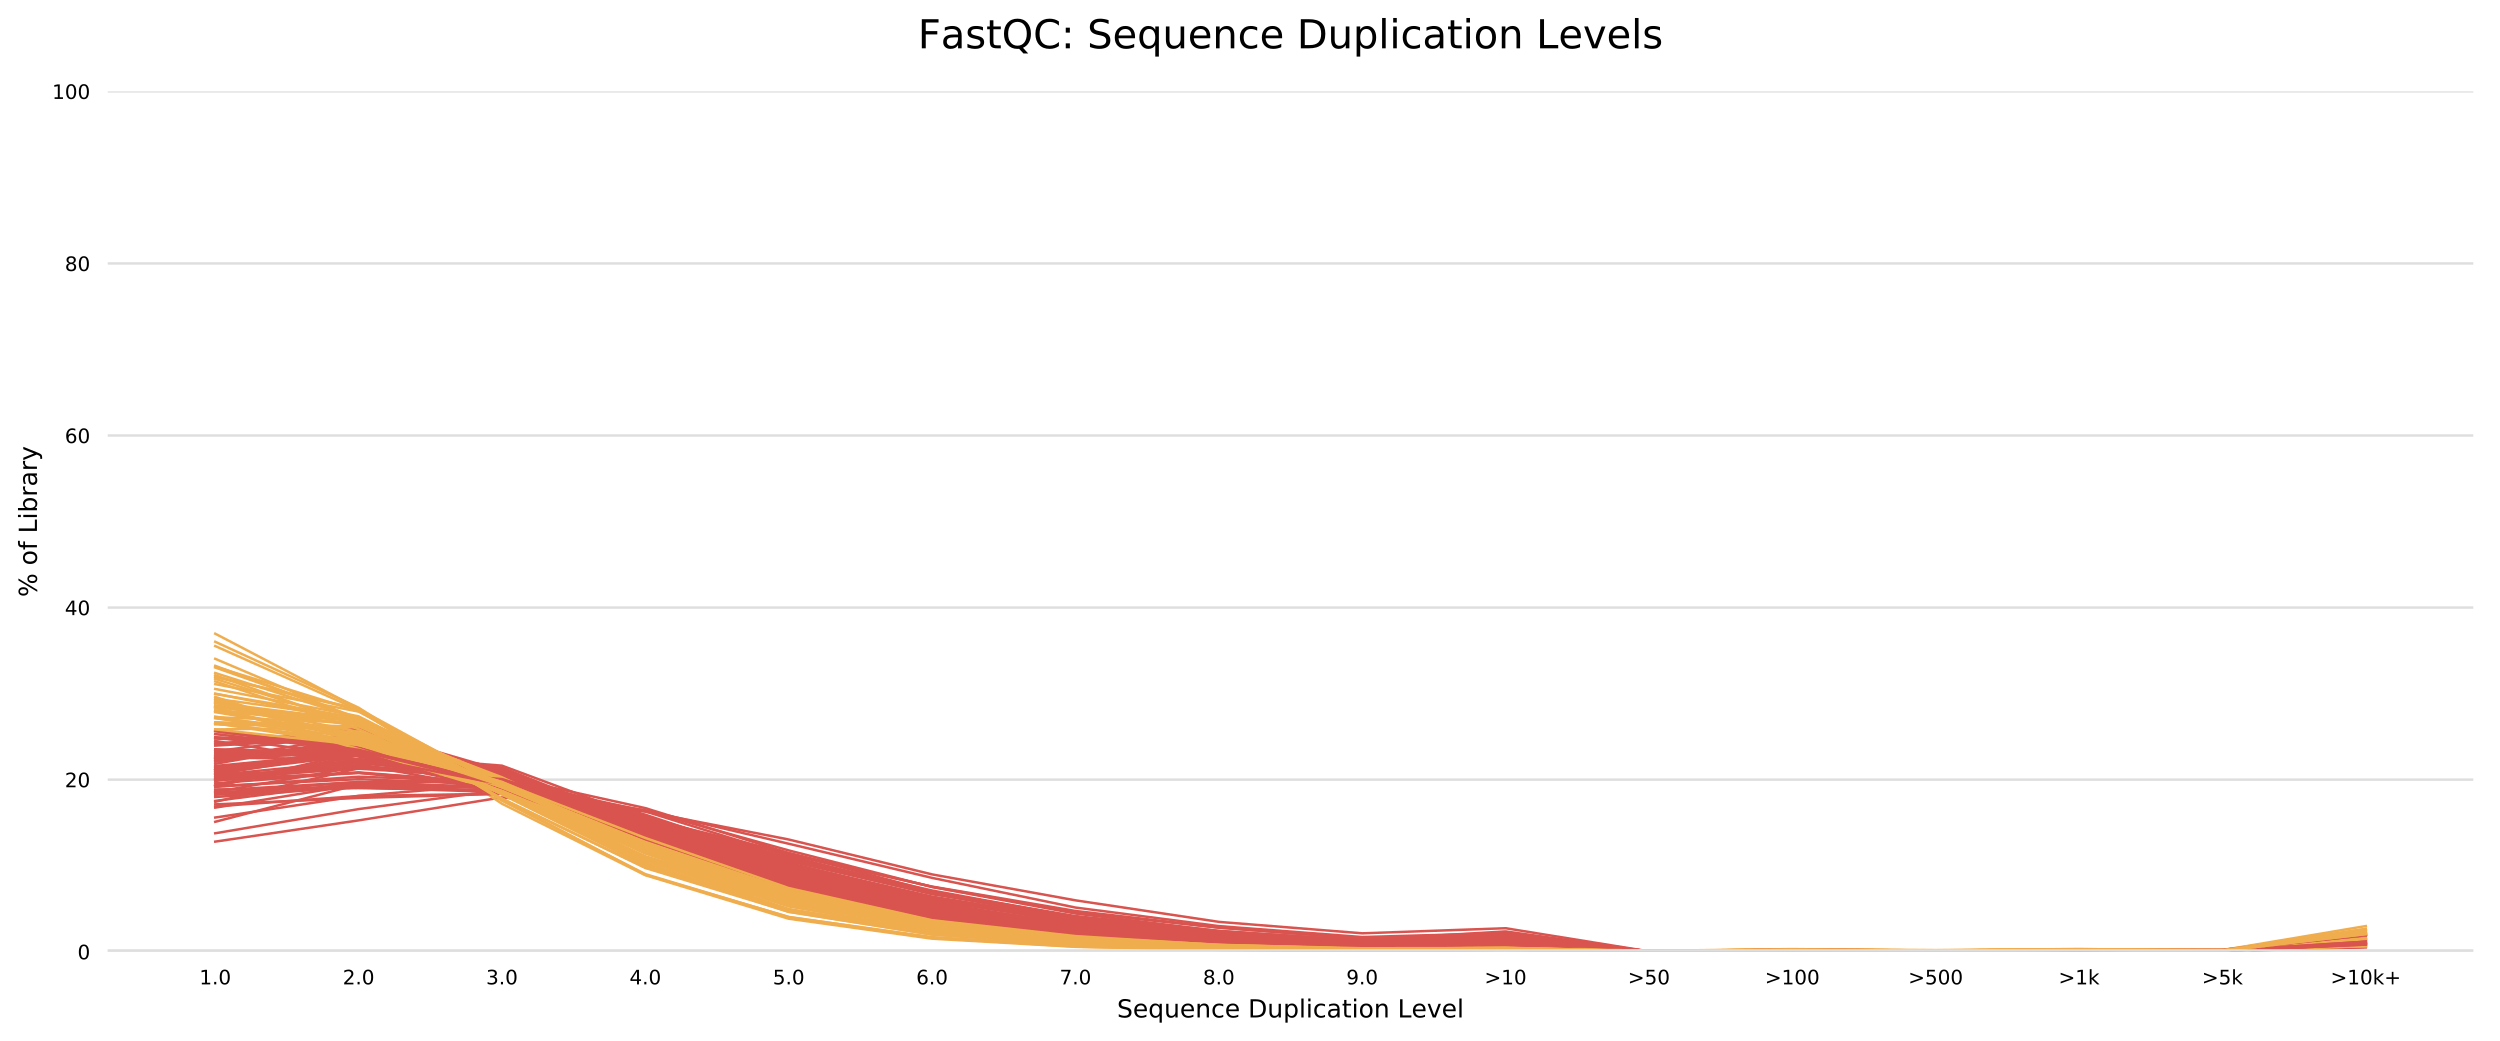 <?xml version="1.0" encoding="utf-8" standalone="no"?>
<!DOCTYPE svg PUBLIC "-//W3C//DTD SVG 1.1//EN"
  "http://www.w3.org/Graphics/SVG/1.1/DTD/svg11.dtd">
<!-- Created with matplotlib (http://matplotlib.org/) -->
<svg height="416.892pt" version="1.1" viewBox="0 0 1001.528 416.892" width="1001.528pt" xmlns="http://www.w3.org/2000/svg" xmlns:xlink="http://www.w3.org/1999/xlink">
 <defs>
  <style type="text/css">
*{stroke-linecap:butt;stroke-linejoin:round;}
  </style>
 </defs>
 <g id="figure_1">
  <g id="patch_1">
   <path d="M 0 416.892 
L 1001.528 416.892 
L 1001.528 0 
L 0 0 
z
" style="fill:#ffffff;"/>
  </g>
  <g id="axes_1">
   <g id="patch_2">
    <path d="M 43.148 381.272 
L 990.828 381.272 
L 990.828 36.592 
L 43.148 36.592 
z
" style="fill:#ffffff;"/>
   </g>
   <g id="matplotlib.axis_1">
    <g id="xtick_1">
     <g id="text_1">
      <!-- 1.0 -->
      <defs>
       <path d="M 12.406 8.297 
L 28.516 8.297 
L 28.516 63.922 
L 10.984 60.406 
L 10.984 69.391 
L 28.422 72.906 
L 38.281 72.906 
L 38.281 8.297 
L 54.391 8.297 
L 54.391 0 
L 12.406 0 
z
" id="DejaVuSans-31"/>
       <path d="M 10.688 12.406 
L 21 12.406 
L 21 0 
L 10.688 0 
z
" id="DejaVuSans-2e"/>
       <path d="M 31.781 66.406 
Q 24.172 66.406 20.328 58.906 
Q 16.5 51.422 16.5 36.375 
Q 16.5 21.391 20.328 13.891 
Q 24.172 6.391 31.781 6.391 
Q 39.453 6.391 43.281 13.891 
Q 47.125 21.391 47.125 36.375 
Q 47.125 51.422 43.281 58.906 
Q 39.453 66.406 31.781 66.406 
z
M 31.781 74.219 
Q 44.047 74.219 50.516 64.516 
Q 56.984 54.828 56.984 36.375 
Q 56.984 17.969 50.516 8.266 
Q 44.047 -1.422 31.781 -1.422 
Q 19.531 -1.422 13.062 8.266 
Q 6.594 17.969 6.594 36.375 
Q 6.594 54.828 13.062 64.516 
Q 19.531 74.219 31.781 74.219 
z
" id="DejaVuSans-30"/>
      </defs>
      <g transform="translate(79.863 394.35)scale(0.08 -0.08)">
       <use xlink:href="#DejaVuSans-31"/>
       <use x="63.623" xlink:href="#DejaVuSans-2e"/>
       <use x="95.41" xlink:href="#DejaVuSans-30"/>
      </g>
     </g>
    </g>
    <g id="xtick_2">
     <g id="text_2">
      <!-- 2.0 -->
      <defs>
       <path d="M 19.188 8.297 
L 53.609 8.297 
L 53.609 0 
L 7.328 0 
L 7.328 8.297 
Q 12.938 14.109 22.625 23.891 
Q 32.328 33.688 34.812 36.531 
Q 39.547 41.844 41.422 45.531 
Q 43.312 49.219 43.312 52.781 
Q 43.312 58.594 39.234 62.25 
Q 35.156 65.922 28.609 65.922 
Q 23.969 65.922 18.812 64.312 
Q 13.672 62.703 7.812 59.422 
L 7.812 69.391 
Q 13.766 71.781 18.938 73 
Q 24.125 74.219 28.422 74.219 
Q 39.75 74.219 46.484 68.547 
Q 53.219 62.891 53.219 53.422 
Q 53.219 48.922 51.531 44.891 
Q 49.859 40.875 45.406 35.406 
Q 44.188 33.984 37.641 27.219 
Q 31.109 20.453 19.188 8.297 
z
" id="DejaVuSans-32"/>
      </defs>
      <g transform="translate(137.298 394.35)scale(0.08 -0.08)">
       <use xlink:href="#DejaVuSans-32"/>
       <use x="63.623" xlink:href="#DejaVuSans-2e"/>
       <use x="95.41" xlink:href="#DejaVuSans-30"/>
      </g>
     </g>
    </g>
    <g id="xtick_3">
     <g id="text_3">
      <!-- 3.0 -->
      <defs>
       <path d="M 40.578 39.312 
Q 47.656 37.797 51.625 33 
Q 55.609 28.219 55.609 21.188 
Q 55.609 10.406 48.188 4.484 
Q 40.766 -1.422 27.094 -1.422 
Q 22.516 -1.422 17.656 -0.516 
Q 12.797 0.391 7.625 2.203 
L 7.625 11.719 
Q 11.719 9.328 16.594 8.109 
Q 21.484 6.891 26.812 6.891 
Q 36.078 6.891 40.938 10.547 
Q 45.797 14.203 45.797 21.188 
Q 45.797 27.641 41.281 31.266 
Q 36.766 34.906 28.719 34.906 
L 20.219 34.906 
L 20.219 43.016 
L 29.109 43.016 
Q 36.375 43.016 40.234 45.922 
Q 44.094 48.828 44.094 54.297 
Q 44.094 59.906 40.109 62.906 
Q 36.141 65.922 28.719 65.922 
Q 24.656 65.922 20.016 65.031 
Q 15.375 64.156 9.812 62.312 
L 9.812 71.094 
Q 15.438 72.656 20.344 73.438 
Q 25.25 74.219 29.594 74.219 
Q 40.828 74.219 47.359 69.109 
Q 53.906 64.016 53.906 55.328 
Q 53.906 49.266 50.438 45.094 
Q 46.969 40.922 40.578 39.312 
z
" id="DejaVuSans-33"/>
      </defs>
      <g transform="translate(194.734 394.35)scale(0.08 -0.08)">
       <use xlink:href="#DejaVuSans-33"/>
       <use x="63.623" xlink:href="#DejaVuSans-2e"/>
       <use x="95.41" xlink:href="#DejaVuSans-30"/>
      </g>
     </g>
    </g>
    <g id="xtick_4">
     <g id="text_4">
      <!-- 4.0 -->
      <defs>
       <path d="M 37.797 64.312 
L 12.891 25.391 
L 37.797 25.391 
z
M 35.203 72.906 
L 47.609 72.906 
L 47.609 25.391 
L 58.016 25.391 
L 58.016 17.188 
L 47.609 17.188 
L 47.609 0 
L 37.797 0 
L 37.797 17.188 
L 4.891 17.188 
L 4.891 26.703 
z
" id="DejaVuSans-34"/>
      </defs>
      <g transform="translate(252.169 394.35)scale(0.08 -0.08)">
       <use xlink:href="#DejaVuSans-34"/>
       <use x="63.623" xlink:href="#DejaVuSans-2e"/>
       <use x="95.41" xlink:href="#DejaVuSans-30"/>
      </g>
     </g>
    </g>
    <g id="xtick_5">
     <g id="text_5">
      <!-- 5.0 -->
      <defs>
       <path d="M 10.797 72.906 
L 49.516 72.906 
L 49.516 64.594 
L 19.828 64.594 
L 19.828 46.734 
Q 21.969 47.469 24.109 47.828 
Q 26.266 48.188 28.422 48.188 
Q 40.625 48.188 47.75 41.5 
Q 54.891 34.812 54.891 23.391 
Q 54.891 11.625 47.562 5.094 
Q 40.234 -1.422 26.906 -1.422 
Q 22.312 -1.422 17.547 -0.641 
Q 12.797 0.141 7.719 1.703 
L 7.719 11.625 
Q 12.109 9.234 16.797 8.062 
Q 21.484 6.891 26.703 6.891 
Q 35.156 6.891 40.078 11.328 
Q 45.016 15.766 45.016 23.391 
Q 45.016 31 40.078 35.438 
Q 35.156 39.891 26.703 39.891 
Q 22.75 39.891 18.812 39.016 
Q 14.891 38.141 10.797 36.281 
z
" id="DejaVuSans-35"/>
      </defs>
      <g transform="translate(309.604 394.35)scale(0.08 -0.08)">
       <use xlink:href="#DejaVuSans-35"/>
       <use x="63.623" xlink:href="#DejaVuSans-2e"/>
       <use x="95.41" xlink:href="#DejaVuSans-30"/>
      </g>
     </g>
    </g>
    <g id="xtick_6">
     <g id="text_6">
      <!-- 6.0 -->
      <defs>
       <path d="M 33.016 40.375 
Q 26.375 40.375 22.484 35.828 
Q 18.609 31.297 18.609 23.391 
Q 18.609 15.531 22.484 10.953 
Q 26.375 6.391 33.016 6.391 
Q 39.656 6.391 43.531 10.953 
Q 47.406 15.531 47.406 23.391 
Q 47.406 31.297 43.531 35.828 
Q 39.656 40.375 33.016 40.375 
z
M 52.594 71.297 
L 52.594 62.312 
Q 48.875 64.062 45.094 64.984 
Q 41.312 65.922 37.594 65.922 
Q 27.828 65.922 22.672 59.328 
Q 17.531 52.734 16.797 39.406 
Q 19.672 43.656 24.016 45.922 
Q 28.375 48.188 33.594 48.188 
Q 44.578 48.188 50.953 41.516 
Q 57.328 34.859 57.328 23.391 
Q 57.328 12.156 50.688 5.359 
Q 44.047 -1.422 33.016 -1.422 
Q 20.359 -1.422 13.672 8.266 
Q 6.984 17.969 6.984 36.375 
Q 6.984 53.656 15.188 63.938 
Q 23.391 74.219 37.203 74.219 
Q 40.922 74.219 44.703 73.484 
Q 48.484 72.75 52.594 71.297 
z
" id="DejaVuSans-36"/>
      </defs>
      <g transform="translate(367.039 394.35)scale(0.08 -0.08)">
       <use xlink:href="#DejaVuSans-36"/>
       <use x="63.623" xlink:href="#DejaVuSans-2e"/>
       <use x="95.41" xlink:href="#DejaVuSans-30"/>
      </g>
     </g>
    </g>
    <g id="xtick_7">
     <g id="text_7">
      <!-- 7.0 -->
      <defs>
       <path d="M 8.203 72.906 
L 55.078 72.906 
L 55.078 68.703 
L 28.609 0 
L 18.312 0 
L 43.219 64.594 
L 8.203 64.594 
z
" id="DejaVuSans-37"/>
      </defs>
      <g transform="translate(424.474 394.35)scale(0.08 -0.08)">
       <use xlink:href="#DejaVuSans-37"/>
       <use x="63.623" xlink:href="#DejaVuSans-2e"/>
       <use x="95.41" xlink:href="#DejaVuSans-30"/>
      </g>
     </g>
    </g>
    <g id="xtick_8">
     <g id="text_8">
      <!-- 8.0 -->
      <defs>
       <path d="M 31.781 34.625 
Q 24.75 34.625 20.719 30.859 
Q 16.703 27.094 16.703 20.516 
Q 16.703 13.922 20.719 10.156 
Q 24.75 6.391 31.781 6.391 
Q 38.812 6.391 42.859 10.172 
Q 46.922 13.969 46.922 20.516 
Q 46.922 27.094 42.891 30.859 
Q 38.875 34.625 31.781 34.625 
z
M 21.922 38.812 
Q 15.578 40.375 12.031 44.719 
Q 8.5 49.078 8.5 55.328 
Q 8.5 64.062 14.719 69.141 
Q 20.953 74.219 31.781 74.219 
Q 42.672 74.219 48.875 69.141 
Q 55.078 64.062 55.078 55.328 
Q 55.078 49.078 51.531 44.719 
Q 48 40.375 41.703 38.812 
Q 48.828 37.156 52.797 32.312 
Q 56.781 27.484 56.781 20.516 
Q 56.781 9.906 50.312 4.234 
Q 43.844 -1.422 31.781 -1.422 
Q 19.734 -1.422 13.25 4.234 
Q 6.781 9.906 6.781 20.516 
Q 6.781 27.484 10.781 32.312 
Q 14.797 37.156 21.922 38.812 
z
M 18.312 54.391 
Q 18.312 48.734 21.844 45.562 
Q 25.391 42.391 31.781 42.391 
Q 38.141 42.391 41.719 45.562 
Q 45.312 48.734 45.312 54.391 
Q 45.312 60.062 41.719 63.234 
Q 38.141 66.406 31.781 66.406 
Q 25.391 66.406 21.844 63.234 
Q 18.312 60.062 18.312 54.391 
z
" id="DejaVuSans-38"/>
      </defs>
      <g transform="translate(481.909 394.35)scale(0.08 -0.08)">
       <use xlink:href="#DejaVuSans-38"/>
       <use x="63.623" xlink:href="#DejaVuSans-2e"/>
       <use x="95.41" xlink:href="#DejaVuSans-30"/>
      </g>
     </g>
    </g>
    <g id="xtick_9">
     <g id="text_9">
      <!-- 9.0 -->
      <defs>
       <path d="M 10.984 1.516 
L 10.984 10.5 
Q 14.703 8.734 18.5 7.812 
Q 22.312 6.891 25.984 6.891 
Q 35.75 6.891 40.891 13.453 
Q 46.047 20.016 46.781 33.406 
Q 43.953 29.203 39.594 26.953 
Q 35.25 24.703 29.984 24.703 
Q 19.047 24.703 12.672 31.312 
Q 6.297 37.938 6.297 49.422 
Q 6.297 60.641 12.938 67.422 
Q 19.578 74.219 30.609 74.219 
Q 43.266 74.219 49.922 64.516 
Q 56.594 54.828 56.594 36.375 
Q 56.594 19.141 48.406 8.859 
Q 40.234 -1.422 26.422 -1.422 
Q 22.703 -1.422 18.891 -0.688 
Q 15.094 0.047 10.984 1.516 
z
M 30.609 32.422 
Q 37.25 32.422 41.125 36.953 
Q 45.016 41.5 45.016 49.422 
Q 45.016 57.281 41.125 61.844 
Q 37.25 66.406 30.609 66.406 
Q 23.969 66.406 20.094 61.844 
Q 16.219 57.281 16.219 49.422 
Q 16.219 41.5 20.094 36.953 
Q 23.969 32.422 30.609 32.422 
z
" id="DejaVuSans-39"/>
      </defs>
      <g transform="translate(539.344 394.35)scale(0.08 -0.08)">
       <use xlink:href="#DejaVuSans-39"/>
       <use x="63.623" xlink:href="#DejaVuSans-2e"/>
       <use x="95.41" xlink:href="#DejaVuSans-30"/>
      </g>
     </g>
    </g>
    <g id="xtick_10">
     <g id="text_10">
      <!-- &gt;10 -->
      <defs>
       <path d="M 10.594 49.219 
L 10.594 58.109 
L 73.188 35.406 
L 73.188 27.297 
L 10.594 4.594 
L 10.594 13.484 
L 60.891 31.297 
z
" id="DejaVuSans-3e"/>
      </defs>
      <g transform="translate(594.699 394.35)scale(0.08 -0.08)">
       <use xlink:href="#DejaVuSans-3e"/>
       <use x="83.789" xlink:href="#DejaVuSans-31"/>
       <use x="147.412" xlink:href="#DejaVuSans-30"/>
      </g>
     </g>
    </g>
    <g id="xtick_11">
     <g id="text_11">
      <!-- &gt;50 -->
      <g transform="translate(652.134 394.35)scale(0.08 -0.08)">
       <use xlink:href="#DejaVuSans-3e"/>
       <use x="83.789" xlink:href="#DejaVuSans-35"/>
       <use x="147.412" xlink:href="#DejaVuSans-30"/>
      </g>
     </g>
    </g>
    <g id="xtick_12">
     <g id="text_12">
      <!-- &gt;100 -->
      <g transform="translate(707.024 394.35)scale(0.08 -0.08)">
       <use xlink:href="#DejaVuSans-3e"/>
       <use x="83.789" xlink:href="#DejaVuSans-31"/>
       <use x="147.412" xlink:href="#DejaVuSans-30"/>
       <use x="211.035" xlink:href="#DejaVuSans-30"/>
      </g>
     </g>
    </g>
    <g id="xtick_13">
     <g id="text_13">
      <!-- &gt;500 -->
      <g transform="translate(764.459 394.35)scale(0.08 -0.08)">
       <use xlink:href="#DejaVuSans-3e"/>
       <use x="83.789" xlink:href="#DejaVuSans-35"/>
       <use x="147.412" xlink:href="#DejaVuSans-30"/>
       <use x="211.035" xlink:href="#DejaVuSans-30"/>
      </g>
     </g>
    </g>
    <g id="xtick_14">
     <g id="text_14">
      <!-- &gt;1k -->
      <defs>
       <path d="M 9.078 75.984 
L 18.109 75.984 
L 18.109 31.109 
L 44.922 54.688 
L 56.391 54.688 
L 27.391 29.109 
L 57.625 0 
L 45.906 0 
L 18.109 26.703 
L 18.109 0 
L 9.078 0 
z
" id="DejaVuSans-6b"/>
      </defs>
      <g transform="translate(824.668 394.35)scale(0.08 -0.08)">
       <use xlink:href="#DejaVuSans-3e"/>
       <use x="83.789" xlink:href="#DejaVuSans-31"/>
       <use x="147.412" xlink:href="#DejaVuSans-6b"/>
      </g>
     </g>
    </g>
    <g id="xtick_15">
     <g id="text_15">
      <!-- &gt;5k -->
      <g transform="translate(882.103 394.35)scale(0.08 -0.08)">
       <use xlink:href="#DejaVuSans-3e"/>
       <use x="83.789" xlink:href="#DejaVuSans-35"/>
       <use x="147.412" xlink:href="#DejaVuSans-6b"/>
      </g>
     </g>
    </g>
    <g id="xtick_16">
     <g id="text_16">
      <!-- &gt;10k+ -->
      <defs>
       <path d="M 46 62.703 
L 46 35.5 
L 73.188 35.5 
L 73.188 27.203 
L 46 27.203 
L 46 0 
L 37.797 0 
L 37.797 27.203 
L 10.594 27.203 
L 10.594 35.5 
L 37.797 35.5 
L 37.797 62.703 
z
" id="DejaVuSans-2b"/>
      </defs>
      <g transform="translate(933.642 394.35)scale(0.08 -0.08)">
       <use xlink:href="#DejaVuSans-3e"/>
       <use x="83.789" xlink:href="#DejaVuSans-31"/>
       <use x="147.412" xlink:href="#DejaVuSans-30"/>
       <use x="211.035" xlink:href="#DejaVuSans-6b"/>
       <use x="268.945" xlink:href="#DejaVuSans-2b"/>
      </g>
     </g>
    </g>
    <g id="text_17">
     <!-- Sequence Duplication Level -->
     <defs>
      <path d="M 53.516 70.516 
L 53.516 60.891 
Q 47.906 63.578 42.922 64.891 
Q 37.938 66.219 33.297 66.219 
Q 25.25 66.219 20.875 63.094 
Q 16.5 59.969 16.5 54.203 
Q 16.5 49.359 19.406 46.891 
Q 22.312 44.438 30.422 42.922 
L 36.375 41.703 
Q 47.406 39.594 52.656 34.297 
Q 57.906 29 57.906 20.125 
Q 57.906 9.516 50.797 4.047 
Q 43.703 -1.422 29.984 -1.422 
Q 24.812 -1.422 18.969 -0.25 
Q 13.141 0.922 6.891 3.219 
L 6.891 13.375 
Q 12.891 10.016 18.656 8.297 
Q 24.422 6.594 29.984 6.594 
Q 38.422 6.594 43.016 9.906 
Q 47.609 13.234 47.609 19.391 
Q 47.609 24.75 44.312 27.781 
Q 41.016 30.812 33.5 32.328 
L 27.484 33.5 
Q 16.453 35.688 11.516 40.375 
Q 6.594 45.062 6.594 53.422 
Q 6.594 63.094 13.406 68.656 
Q 20.219 74.219 32.172 74.219 
Q 37.312 74.219 42.625 73.281 
Q 47.953 72.359 53.516 70.516 
z
" id="DejaVuSans-53"/>
      <path d="M 56.203 29.594 
L 56.203 25.203 
L 14.891 25.203 
Q 15.484 15.922 20.484 11.062 
Q 25.484 6.203 34.422 6.203 
Q 39.594 6.203 44.453 7.469 
Q 49.312 8.734 54.109 11.281 
L 54.109 2.781 
Q 49.266 0.734 44.188 -0.344 
Q 39.109 -1.422 33.891 -1.422 
Q 20.797 -1.422 13.156 6.188 
Q 5.516 13.812 5.516 26.812 
Q 5.516 40.234 12.766 48.109 
Q 20.016 56 32.328 56 
Q 43.359 56 49.781 48.891 
Q 56.203 41.797 56.203 29.594 
z
M 47.219 32.234 
Q 47.125 39.594 43.094 43.984 
Q 39.062 48.391 32.422 48.391 
Q 24.906 48.391 20.391 44.141 
Q 15.875 39.891 15.188 32.172 
z
" id="DejaVuSans-65"/>
      <path d="M 14.797 27.297 
Q 14.797 17.391 18.875 11.75 
Q 22.953 6.109 30.078 6.109 
Q 37.203 6.109 41.297 11.75 
Q 45.406 17.391 45.406 27.297 
Q 45.406 37.203 41.297 42.844 
Q 37.203 48.484 30.078 48.484 
Q 22.953 48.484 18.875 42.844 
Q 14.797 37.203 14.797 27.297 
z
M 45.406 8.203 
Q 42.578 3.328 38.25 0.953 
Q 33.938 -1.422 27.875 -1.422 
Q 17.969 -1.422 11.734 6.484 
Q 5.516 14.406 5.516 27.297 
Q 5.516 40.188 11.734 48.094 
Q 17.969 56 27.875 56 
Q 33.938 56 38.25 53.625 
Q 42.578 51.266 45.406 46.391 
L 45.406 54.688 
L 54.391 54.688 
L 54.391 -20.797 
L 45.406 -20.797 
z
" id="DejaVuSans-71"/>
      <path d="M 8.5 21.578 
L 8.5 54.688 
L 17.484 54.688 
L 17.484 21.922 
Q 17.484 14.156 20.5 10.266 
Q 23.531 6.391 29.594 6.391 
Q 36.859 6.391 41.078 11.031 
Q 45.312 15.672 45.312 23.688 
L 45.312 54.688 
L 54.297 54.688 
L 54.297 0 
L 45.312 0 
L 45.312 8.406 
Q 42.047 3.422 37.719 1 
Q 33.406 -1.422 27.688 -1.422 
Q 18.266 -1.422 13.375 4.438 
Q 8.5 10.297 8.5 21.578 
z
M 31.109 56 
z
" id="DejaVuSans-75"/>
      <path d="M 54.891 33.016 
L 54.891 0 
L 45.906 0 
L 45.906 32.719 
Q 45.906 40.484 42.875 44.328 
Q 39.844 48.188 33.797 48.188 
Q 26.516 48.188 22.312 43.547 
Q 18.109 38.922 18.109 30.906 
L 18.109 0 
L 9.078 0 
L 9.078 54.688 
L 18.109 54.688 
L 18.109 46.188 
Q 21.344 51.125 25.703 53.562 
Q 30.078 56 35.797 56 
Q 45.219 56 50.047 50.172 
Q 54.891 44.344 54.891 33.016 
z
" id="DejaVuSans-6e"/>
      <path d="M 48.781 52.594 
L 48.781 44.188 
Q 44.969 46.297 41.141 47.344 
Q 37.312 48.391 33.406 48.391 
Q 24.656 48.391 19.812 42.844 
Q 14.984 37.312 14.984 27.297 
Q 14.984 17.281 19.812 11.734 
Q 24.656 6.203 33.406 6.203 
Q 37.312 6.203 41.141 7.25 
Q 44.969 8.297 48.781 10.406 
L 48.781 2.094 
Q 45.016 0.344 40.984 -0.531 
Q 36.969 -1.422 32.422 -1.422 
Q 20.062 -1.422 12.781 6.344 
Q 5.516 14.109 5.516 27.297 
Q 5.516 40.672 12.859 48.328 
Q 20.219 56 33.016 56 
Q 37.156 56 41.109 55.141 
Q 45.062 54.297 48.781 52.594 
z
" id="DejaVuSans-63"/>
      <path id="DejaVuSans-20"/>
      <path d="M 19.672 64.797 
L 19.672 8.109 
L 31.594 8.109 
Q 46.688 8.109 53.688 14.938 
Q 60.688 21.781 60.688 36.531 
Q 60.688 51.172 53.688 57.984 
Q 46.688 64.797 31.594 64.797 
z
M 9.812 72.906 
L 30.078 72.906 
Q 51.266 72.906 61.172 64.094 
Q 71.094 55.281 71.094 36.531 
Q 71.094 17.672 61.125 8.828 
Q 51.172 0 30.078 0 
L 9.812 0 
z
" id="DejaVuSans-44"/>
      <path d="M 18.109 8.203 
L 18.109 -20.797 
L 9.078 -20.797 
L 9.078 54.688 
L 18.109 54.688 
L 18.109 46.391 
Q 20.953 51.266 25.266 53.625 
Q 29.594 56 35.594 56 
Q 45.562 56 51.781 48.094 
Q 58.016 40.188 58.016 27.297 
Q 58.016 14.406 51.781 6.484 
Q 45.562 -1.422 35.594 -1.422 
Q 29.594 -1.422 25.266 0.953 
Q 20.953 3.328 18.109 8.203 
z
M 48.688 27.297 
Q 48.688 37.203 44.609 42.844 
Q 40.531 48.484 33.406 48.484 
Q 26.266 48.484 22.188 42.844 
Q 18.109 37.203 18.109 27.297 
Q 18.109 17.391 22.188 11.75 
Q 26.266 6.109 33.406 6.109 
Q 40.531 6.109 44.609 11.75 
Q 48.688 17.391 48.688 27.297 
z
" id="DejaVuSans-70"/>
      <path d="M 9.422 75.984 
L 18.406 75.984 
L 18.406 0 
L 9.422 0 
z
" id="DejaVuSans-6c"/>
      <path d="M 9.422 54.688 
L 18.406 54.688 
L 18.406 0 
L 9.422 0 
z
M 9.422 75.984 
L 18.406 75.984 
L 18.406 64.594 
L 9.422 64.594 
z
" id="DejaVuSans-69"/>
      <path d="M 34.281 27.484 
Q 23.391 27.484 19.188 25 
Q 14.984 22.516 14.984 16.5 
Q 14.984 11.719 18.141 8.906 
Q 21.297 6.109 26.703 6.109 
Q 34.188 6.109 38.703 11.406 
Q 43.219 16.703 43.219 25.484 
L 43.219 27.484 
z
M 52.203 31.203 
L 52.203 0 
L 43.219 0 
L 43.219 8.297 
Q 40.141 3.328 35.547 0.953 
Q 30.953 -1.422 24.312 -1.422 
Q 15.922 -1.422 10.953 3.297 
Q 6 8.016 6 15.922 
Q 6 25.141 12.172 29.828 
Q 18.359 34.516 30.609 34.516 
L 43.219 34.516 
L 43.219 35.406 
Q 43.219 41.609 39.141 45 
Q 35.062 48.391 27.688 48.391 
Q 23 48.391 18.547 47.266 
Q 14.109 46.141 10.016 43.891 
L 10.016 52.203 
Q 14.938 54.109 19.578 55.047 
Q 24.219 56 28.609 56 
Q 40.484 56 46.344 49.844 
Q 52.203 43.703 52.203 31.203 
z
" id="DejaVuSans-61"/>
      <path d="M 18.312 70.219 
L 18.312 54.688 
L 36.812 54.688 
L 36.812 47.703 
L 18.312 47.703 
L 18.312 18.016 
Q 18.312 11.328 20.141 9.422 
Q 21.969 7.516 27.594 7.516 
L 36.812 7.516 
L 36.812 0 
L 27.594 0 
Q 17.188 0 13.234 3.875 
Q 9.281 7.766 9.281 18.016 
L 9.281 47.703 
L 2.688 47.703 
L 2.688 54.688 
L 9.281 54.688 
L 9.281 70.219 
z
" id="DejaVuSans-74"/>
      <path d="M 30.609 48.391 
Q 23.391 48.391 19.188 42.75 
Q 14.984 37.109 14.984 27.297 
Q 14.984 17.484 19.156 11.844 
Q 23.344 6.203 30.609 6.203 
Q 37.797 6.203 41.984 11.859 
Q 46.188 17.531 46.188 27.297 
Q 46.188 37.016 41.984 42.703 
Q 37.797 48.391 30.609 48.391 
z
M 30.609 56 
Q 42.328 56 49.016 48.375 
Q 55.719 40.766 55.719 27.297 
Q 55.719 13.875 49.016 6.219 
Q 42.328 -1.422 30.609 -1.422 
Q 18.844 -1.422 12.172 6.219 
Q 5.516 13.875 5.516 27.297 
Q 5.516 40.766 12.172 48.375 
Q 18.844 56 30.609 56 
z
" id="DejaVuSans-6f"/>
      <path d="M 9.812 72.906 
L 19.672 72.906 
L 19.672 8.297 
L 55.172 8.297 
L 55.172 0 
L 9.812 0 
z
" id="DejaVuSans-4c"/>
      <path d="M 2.984 54.688 
L 12.5 54.688 
L 29.594 8.797 
L 46.688 54.688 
L 56.203 54.688 
L 35.688 0 
L 23.484 0 
z
" id="DejaVuSans-76"/>
     </defs>
     <g transform="translate(447.497 407.612)scale(0.1 -0.1)">
      <use xlink:href="#DejaVuSans-53"/>
      <use x="63.477" xlink:href="#DejaVuSans-65"/>
      <use x="125" xlink:href="#DejaVuSans-71"/>
      <use x="188.477" xlink:href="#DejaVuSans-75"/>
      <use x="251.855" xlink:href="#DejaVuSans-65"/>
      <use x="313.379" xlink:href="#DejaVuSans-6e"/>
      <use x="376.758" xlink:href="#DejaVuSans-63"/>
      <use x="431.738" xlink:href="#DejaVuSans-65"/>
      <use x="493.262" xlink:href="#DejaVuSans-20"/>
      <use x="525.049" xlink:href="#DejaVuSans-44"/>
      <use x="602.051" xlink:href="#DejaVuSans-75"/>
      <use x="665.43" xlink:href="#DejaVuSans-70"/>
      <use x="728.906" xlink:href="#DejaVuSans-6c"/>
      <use x="756.689" xlink:href="#DejaVuSans-69"/>
      <use x="784.473" xlink:href="#DejaVuSans-63"/>
      <use x="839.453" xlink:href="#DejaVuSans-61"/>
      <use x="900.732" xlink:href="#DejaVuSans-74"/>
      <use x="939.941" xlink:href="#DejaVuSans-69"/>
      <use x="967.725" xlink:href="#DejaVuSans-6f"/>
      <use x="1028.906" xlink:href="#DejaVuSans-6e"/>
      <use x="1092.285" xlink:href="#DejaVuSans-20"/>
      <use x="1124.072" xlink:href="#DejaVuSans-4c"/>
      <use x="1179.77" xlink:href="#DejaVuSans-65"/>
      <use x="1241.293" xlink:href="#DejaVuSans-76"/>
      <use x="1300.473" xlink:href="#DejaVuSans-65"/>
      <use x="1361.996" xlink:href="#DejaVuSans-6c"/>
     </g>
    </g>
   </g>
   <g id="matplotlib.axis_2">
    <g id="ytick_1">
     <g id="line2d_1">
      <path clip-path="url(#pb8a9768ff1)" d="M 43.148 381.272 
L 990.828 381.272 
" style="fill:none;stroke:#dedede;stroke-linecap:square;"/>
     </g>
     <g id="text_18">
      <!-- 0 -->
      <g transform="translate(31.058 384.311)scale(0.08 -0.08)">
       <use xlink:href="#DejaVuSans-30"/>
      </g>
     </g>
    </g>
    <g id="ytick_2">
     <g id="line2d_2">
      <path clip-path="url(#pb8a9768ff1)" d="M 43.148 312.336 
L 990.828 312.336 
" style="fill:none;stroke:#dedede;stroke-linecap:square;"/>
     </g>
     <g id="text_19">
      <!-- 20 -->
      <g transform="translate(25.968 315.375)scale(0.08 -0.08)">
       <use xlink:href="#DejaVuSans-32"/>
       <use x="63.623" xlink:href="#DejaVuSans-30"/>
      </g>
     </g>
    </g>
    <g id="ytick_3">
     <g id="line2d_3">
      <path clip-path="url(#pb8a9768ff1)" d="M 43.148 243.399 
L 990.828 243.399 
" style="fill:none;stroke:#dedede;stroke-linecap:square;"/>
     </g>
     <g id="text_20">
      <!-- 40 -->
      <g transform="translate(25.968 246.439)scale(0.08 -0.08)">
       <use xlink:href="#DejaVuSans-34"/>
       <use x="63.623" xlink:href="#DejaVuSans-30"/>
      </g>
     </g>
    </g>
    <g id="ytick_4">
     <g id="line2d_4">
      <path clip-path="url(#pb8a9768ff1)" d="M 43.148 174.464 
L 990.828 174.464 
" style="fill:none;stroke:#dedede;stroke-linecap:square;"/>
     </g>
     <g id="text_21">
      <!-- 60 -->
      <g transform="translate(25.968 177.503)scale(0.08 -0.08)">
       <use xlink:href="#DejaVuSans-36"/>
       <use x="63.623" xlink:href="#DejaVuSans-30"/>
      </g>
     </g>
    </g>
    <g id="ytick_5">
     <g id="line2d_5">
      <path clip-path="url(#pb8a9768ff1)" d="M 43.148 105.528 
L 990.828 105.528 
" style="fill:none;stroke:#dedede;stroke-linecap:square;"/>
     </g>
     <g id="text_22">
      <!-- 80 -->
      <g transform="translate(25.968 108.567)scale(0.08 -0.08)">
       <use xlink:href="#DejaVuSans-38"/>
       <use x="63.623" xlink:href="#DejaVuSans-30"/>
      </g>
     </g>
    </g>
    <g id="ytick_6">
     <g id="line2d_6">
      <path clip-path="url(#pb8a9768ff1)" d="M 43.148 36.592 
L 990.828 36.592 
" style="fill:none;stroke:#dedede;stroke-linecap:square;"/>
     </g>
     <g id="text_23">
      <!-- 100 -->
      <g transform="translate(20.878 39.631)scale(0.08 -0.08)">
       <use xlink:href="#DejaVuSans-31"/>
       <use x="63.623" xlink:href="#DejaVuSans-30"/>
       <use x="127.246" xlink:href="#DejaVuSans-30"/>
      </g>
     </g>
    </g>
    <g id="text_24">
     <!-- % of Library -->
     <defs>
      <path d="M 72.703 32.078 
Q 68.453 32.078 66.031 28.469 
Q 63.625 24.859 63.625 18.406 
Q 63.625 12.062 66.031 8.422 
Q 68.453 4.781 72.703 4.781 
Q 76.859 4.781 79.266 8.422 
Q 81.688 12.062 81.688 18.406 
Q 81.688 24.812 79.266 28.438 
Q 76.859 32.078 72.703 32.078 
z
M 72.703 38.281 
Q 80.422 38.281 84.953 32.906 
Q 89.5 27.547 89.5 18.406 
Q 89.5 9.281 84.938 3.922 
Q 80.375 -1.422 72.703 -1.422 
Q 64.891 -1.422 60.344 3.922 
Q 55.812 9.281 55.812 18.406 
Q 55.812 27.594 60.375 32.938 
Q 64.938 38.281 72.703 38.281 
z
M 22.312 68.016 
Q 18.109 68.016 15.688 64.375 
Q 13.281 60.75 13.281 54.391 
Q 13.281 47.953 15.672 44.328 
Q 18.062 40.719 22.312 40.719 
Q 26.562 40.719 28.969 44.328 
Q 31.391 47.953 31.391 54.391 
Q 31.391 60.688 28.953 64.344 
Q 26.516 68.016 22.312 68.016 
z
M 66.406 74.219 
L 74.219 74.219 
L 28.609 -1.422 
L 20.797 -1.422 
z
M 22.312 74.219 
Q 30.031 74.219 34.609 68.875 
Q 39.203 63.531 39.203 54.391 
Q 39.203 45.172 34.641 39.844 
Q 30.078 34.516 22.312 34.516 
Q 14.547 34.516 10.031 39.859 
Q 5.516 45.219 5.516 54.391 
Q 5.516 63.484 10.047 68.844 
Q 14.594 74.219 22.312 74.219 
z
" id="DejaVuSans-25"/>
      <path d="M 37.109 75.984 
L 37.109 68.5 
L 28.516 68.5 
Q 23.688 68.5 21.797 66.547 
Q 19.922 64.594 19.922 59.516 
L 19.922 54.688 
L 34.719 54.688 
L 34.719 47.703 
L 19.922 47.703 
L 19.922 0 
L 10.891 0 
L 10.891 47.703 
L 2.297 47.703 
L 2.297 54.688 
L 10.891 54.688 
L 10.891 58.5 
Q 10.891 67.625 15.141 71.797 
Q 19.391 75.984 28.609 75.984 
z
" id="DejaVuSans-66"/>
      <path d="M 48.688 27.297 
Q 48.688 37.203 44.609 42.844 
Q 40.531 48.484 33.406 48.484 
Q 26.266 48.484 22.188 42.844 
Q 18.109 37.203 18.109 27.297 
Q 18.109 17.391 22.188 11.75 
Q 26.266 6.109 33.406 6.109 
Q 40.531 6.109 44.609 11.75 
Q 48.688 17.391 48.688 27.297 
z
M 18.109 46.391 
Q 20.953 51.266 25.266 53.625 
Q 29.594 56 35.594 56 
Q 45.562 56 51.781 48.094 
Q 58.016 40.188 58.016 27.297 
Q 58.016 14.406 51.781 6.484 
Q 45.562 -1.422 35.594 -1.422 
Q 29.594 -1.422 25.266 0.953 
Q 20.953 3.328 18.109 8.203 
L 18.109 0 
L 9.078 0 
L 9.078 75.984 
L 18.109 75.984 
z
" id="DejaVuSans-62"/>
      <path d="M 41.109 46.297 
Q 39.594 47.172 37.812 47.578 
Q 36.031 48 33.891 48 
Q 26.266 48 22.188 43.047 
Q 18.109 38.094 18.109 28.812 
L 18.109 0 
L 9.078 0 
L 9.078 54.688 
L 18.109 54.688 
L 18.109 46.188 
Q 20.953 51.172 25.484 53.578 
Q 30.031 56 36.531 56 
Q 37.453 56 38.578 55.875 
Q 39.703 55.766 41.062 55.516 
z
" id="DejaVuSans-72"/>
      <path d="M 32.172 -5.078 
Q 28.375 -14.844 24.75 -17.812 
Q 21.141 -20.797 15.094 -20.797 
L 7.906 -20.797 
L 7.906 -13.281 
L 13.188 -13.281 
Q 16.891 -13.281 18.938 -11.516 
Q 21 -9.766 23.484 -3.219 
L 25.094 0.875 
L 2.984 54.688 
L 12.5 54.688 
L 29.594 11.922 
L 46.688 54.688 
L 56.203 54.688 
z
" id="DejaVuSans-79"/>
     </defs>
     <g transform="translate(14.798 239.164)rotate(-90)scale(0.1 -0.1)">
      <use xlink:href="#DejaVuSans-25"/>
      <use x="95.02" xlink:href="#DejaVuSans-20"/>
      <use x="126.807" xlink:href="#DejaVuSans-6f"/>
      <use x="187.988" xlink:href="#DejaVuSans-66"/>
      <use x="223.193" xlink:href="#DejaVuSans-20"/>
      <use x="254.98" xlink:href="#DejaVuSans-4c"/>
      <use x="310.693" xlink:href="#DejaVuSans-69"/>
      <use x="338.477" xlink:href="#DejaVuSans-62"/>
      <use x="401.953" xlink:href="#DejaVuSans-72"/>
      <use x="443.066" xlink:href="#DejaVuSans-61"/>
      <use x="504.346" xlink:href="#DejaVuSans-72"/>
      <use x="545.459" xlink:href="#DejaVuSans-79"/>
     </g>
    </g>
   </g>
   <g id="line2d_7">
    <path clip-path="url(#pb8a9768ff1)" d="M 86.224 284.697 
L 143.66 290.417 
L 201.095 315.415 
L 258.53 341.951 
L 315.965 360.853 
L 373.4 371.567 
L 430.835 376.718 
L 488.271 379.468 
L 545.706 380.434 
L 603.141 380.026 
L 660.576 380.902 
L 718.011 380.416 
L 775.446 380.78 
L 832.881 380.396 
L 890.317 380.633 
L 947.752 370.991 
" style="fill:none;stroke:#f0ad4e;stroke-linecap:square;"/>
   </g>
   <g id="line2d_8">
    <path clip-path="url(#pb8a9768ff1)" d="M 86.224 283.221 
L 143.66 290.466 
L 201.095 316.264 
L 258.53 342.999 
L 315.965 360.302 
L 373.4 371.279 
L 430.835 376.647 
L 488.271 378.98 
L 545.706 380.246 
L 603.141 379.826 
L 660.576 380.954 
L 718.011 380.458 
L 775.446 380.826 
L 832.881 380.389 
L 890.317 380.704 
L 947.752 372.104 
" style="fill:none;stroke:#f0ad4e;stroke-linecap:square;"/>
   </g>
   <g id="line2d_9">
    <path clip-path="url(#pb8a9768ff1)" d="M 86.224 290.189 
L 143.66 291.446 
L 201.095 311.922 
L 258.53 339.54 
L 315.965 359.39 
L 373.4 370.534 
L 430.835 376.368 
L 488.271 379.13 
L 545.706 380.345 
L 603.141 380.227 
L 660.576 381.076 
L 718.011 380.633 
L 775.446 380.849 
L 832.881 380.419 
L 890.317 380.941 
L 947.752 372.655 
" style="fill:none;stroke:#f0ad4e;stroke-linecap:square;"/>
   </g>
   <g id="line2d_10">
    <path clip-path="url(#pb8a9768ff1)" d="M 86.224 289.346 
L 143.66 291.111 
L 201.095 313.45 
L 258.53 339.375 
L 315.965 359.195 
L 373.4 370.466 
L 430.835 376.198 
L 488.271 378.873 
L 545.706 380.287 
L 603.141 379.871 
L 660.576 381.075 
L 718.011 380.585 
L 775.446 380.936 
L 832.881 380.448 
L 890.317 380.778 
L 947.752 373.671 
" style="fill:none;stroke:#f0ad4e;stroke-linecap:square;"/>
   </g>
   <g id="line2d_11">
    <path clip-path="url(#pb8a9768ff1)" d="M 86.224 292.211 
L 143.66 291.497 
L 201.095 312.783 
L 258.53 338.214 
L 315.965 358.734 
L 373.4 370.207 
L 430.835 376.078 
L 488.271 379.141 
L 545.706 380.392 
L 603.141 380.061 
L 660.576 381.069 
L 718.011 380.589 
L 775.446 380.826 
L 832.881 380.474 
L 890.317 380.818 
L 947.752 372.57 
" style="fill:none;stroke:#f0ad4e;stroke-linecap:square;"/>
   </g>
   <g id="line2d_12">
    <path clip-path="url(#pb8a9768ff1)" d="M 86.224 289.502 
L 143.66 292.312 
L 201.095 313.618 
L 258.53 339.085 
L 315.965 358.748 
L 373.4 370.107 
L 430.835 376.224 
L 488.271 378.615 
L 545.706 380.166 
L 603.141 379.959 
L 660.576 381.038 
L 718.011 380.642 
L 775.446 380.942 
L 832.881 380.465 
L 890.317 380.921 
L 947.752 373.319 
" style="fill:none;stroke:#f0ad4e;stroke-linecap:square;"/>
   </g>
   <g id="line2d_13">
    <path clip-path="url(#pb8a9768ff1)" d="M 86.224 297.766 
L 143.66 295.328 
L 201.095 312.736 
L 258.53 335.683 
L 315.965 355.562 
L 373.4 367.999 
L 430.835 375.03 
L 488.271 378.242 
L 545.706 379.848 
L 603.141 379.729 
L 660.576 381.041 
L 718.011 380.601 
L 775.446 380.935 
L 832.881 380.444 
L 890.317 380.904 
L 947.752 373.816 
" style="fill:none;stroke:#d9534f;stroke-linecap:square;"/>
   </g>
   <g id="line2d_14">
    <path clip-path="url(#pb8a9768ff1)" d="M 86.224 294.063 
L 143.66 296.1 
L 201.095 313.01 
L 258.53 337.083 
L 315.965 356.057 
L 373.4 368.361 
L 430.835 374.759 
L 488.271 378.257 
L 545.706 379.769 
L 603.141 379.549 
L 660.576 381.018 
L 718.011 380.598 
L 775.446 381.081 
L 832.881 380.567 
L 890.317 380.854 
L 947.752 374.538 
" style="fill:none;stroke:#f0ad4e;stroke-linecap:square;"/>
   </g>
   <g id="line2d_15">
    <path clip-path="url(#pb8a9768ff1)" d="M 86.224 303.645 
L 143.66 300.344 
L 201.095 312.153 
L 258.53 333.374 
L 315.965 351.908 
L 373.4 365.585 
L 430.835 373.191 
L 488.271 377.326 
L 545.706 379.551 
L 603.141 379.202 
L 660.576 381.077 
L 718.011 380.753 
L 775.446 380.996 
L 832.881 380.636 
L 890.317 380.96 
L 947.752 374.963 
" style="fill:none;stroke:#d9534f;stroke-linecap:square;"/>
   </g>
   <g id="line2d_16">
    <path clip-path="url(#pb8a9768ff1)" d="M 86.224 302.621 
L 143.66 300.259 
L 201.095 313.64 
L 258.53 333.966 
L 315.965 351.863 
L 373.4 365.252 
L 430.835 372.972 
L 488.271 376.987 
L 545.706 379.214 
L 603.141 378.833 
L 660.576 381.083 
L 718.011 380.634 
L 775.446 381.112 
L 832.881 380.642 
L 890.317 380.745 
L 947.752 375.842 
" style="fill:none;stroke:#d9534f;stroke-linecap:square;"/>
   </g>
   <g id="line2d_17">
    <path clip-path="url(#pb8a9768ff1)" d="M 86.224 303.545 
L 143.66 301.789 
L 201.095 312.422 
L 258.53 332.693 
L 315.965 351.613 
L 373.4 365.055 
L 430.835 372.939 
L 488.271 377.037 
L 545.706 379.443 
L 603.141 379.105 
L 660.576 381.074 
L 718.011 380.709 
L 775.446 381.022 
L 832.881 380.693 
L 890.317 380.95 
L 947.752 375.574 
" style="fill:none;stroke:#d9534f;stroke-linecap:square;"/>
   </g>
   <g id="line2d_18">
    <path clip-path="url(#pb8a9768ff1)" d="M 86.224 303.355 
L 143.66 300.359 
L 201.095 312.969 
L 258.53 333.118 
L 315.965 352.501 
L 373.4 365.22 
L 430.835 372.747 
L 488.271 376.915 
L 545.706 378.986 
L 603.141 378.676 
L 660.576 381.124 
L 718.011 380.71 
L 775.446 381.074 
L 832.881 380.704 
L 890.317 381.006 
L 947.752 376.199 
" style="fill:none;stroke:#d9534f;stroke-linecap:square;"/>
   </g>
   <g id="line2d_19">
    <path clip-path="url(#pb8a9768ff1)" d="M 86.224 309.557 
L 143.66 302.349 
L 201.095 311.742 
L 258.53 330.821 
L 315.965 350.258 
L 373.4 364.152 
L 430.835 372.384 
L 488.271 376.854 
L 545.706 379.017 
L 603.141 378.719 
L 660.576 381.049 
L 718.011 380.873 
L 775.446 380.95 
L 832.881 380.663 
L 890.317 380.981 
L 947.752 375.296 
" style="fill:none;stroke:#d9534f;stroke-linecap:square;"/>
   </g>
   <g id="line2d_20">
    <path clip-path="url(#pb8a9768ff1)" d="M 86.224 309.147 
L 143.66 301.619 
L 201.095 311.103 
L 258.53 332.427 
L 315.965 350.69 
L 373.4 364.196 
L 430.835 371.929 
L 488.271 376.456 
L 545.706 378.848 
L 603.141 378.593 
L 660.576 381.138 
L 718.011 380.882 
L 775.446 381.038 
L 832.881 380.709 
L 890.317 380.976 
L 947.752 375.911 
" style="fill:none;stroke:#d9534f;stroke-linecap:square;"/>
   </g>
   <g id="line2d_21">
    <path clip-path="url(#pb8a9768ff1)" d="M 86.224 302.817 
L 143.66 299.72 
L 201.095 310.986 
L 258.53 333.048 
L 315.965 352.726 
L 373.4 365.994 
L 430.835 373.539 
L 488.271 377.505 
L 545.706 379.509 
L 603.141 379.468 
L 660.576 381.102 
L 718.011 380.739 
L 775.446 381.019 
L 832.881 380.577 
L 890.317 381.106 
L 947.752 375.81 
" style="fill:none;stroke:#d9534f;stroke-linecap:square;"/>
   </g>
   <g id="line2d_22">
    <path clip-path="url(#pb8a9768ff1)" d="M 86.224 301.169 
L 143.66 299.778 
L 201.095 312.045 
L 258.53 334.257 
L 315.965 353.065 
L 373.4 365.538 
L 430.835 373.19 
L 488.271 377.17 
L 545.706 379.311 
L 603.141 379.128 
L 660.576 381.108 
L 718.011 380.679 
L 775.446 381.101 
L 832.881 380.529 
L 890.317 381.272 
L 947.752 376.325 
" style="fill:none;stroke:#d9534f;stroke-linecap:square;"/>
   </g>
   <g id="line2d_23">
    <path clip-path="url(#pb8a9768ff1)" d="M 86.224 307.693 
L 143.66 300.908 
L 201.095 309.41 
L 258.53 330.307 
L 315.965 350.969 
L 373.4 365.298 
L 430.835 372.996 
L 488.271 377.603 
L 545.706 379.586 
L 603.141 379.459 
L 660.576 381.155 
L 718.011 380.864 
L 775.446 381.139 
L 832.881 380.708 
L 890.317 380.739 
L 947.752 376.831 
" style="fill:none;stroke:#d9534f;stroke-linecap:square;"/>
   </g>
   <g id="line2d_24">
    <path clip-path="url(#pb8a9768ff1)" d="M 86.224 298.702 
L 143.66 295.388 
L 201.095 310.675 
L 258.53 334.543 
L 315.965 354.384 
L 373.4 367.685 
L 430.835 374.518 
L 488.271 378.144 
L 545.706 379.804 
L 603.141 379.689 
L 660.576 381.121 
L 718.011 380.897 
L 775.446 381.177 
L 832.881 380.747 
L 890.317 380.646 
L 947.752 377.543 
" style="fill:none;stroke:#d9534f;stroke-linecap:square;"/>
   </g>
   <g id="line2d_25">
    <path clip-path="url(#pb8a9768ff1)" d="M 86.224 317.274 
L 143.66 307.145 
L 201.095 310.262 
L 258.53 327.405 
L 315.965 346.277 
L 373.4 361.578 
L 430.835 370.514 
L 488.271 376.009 
L 545.706 378.619 
L 603.141 378.775 
L 660.576 381.156 
L 718.011 380.876 
L 775.446 381.105 
L 832.881 380.745 
L 890.317 380.933 
L 947.752 376.991 
" style="fill:none;stroke:#d9534f;stroke-linecap:square;"/>
   </g>
   <g id="line2d_26">
    <path clip-path="url(#pb8a9768ff1)" d="M 86.224 307.536 
L 143.66 300.871 
L 201.095 310.866 
L 258.53 331.051 
L 315.965 350.56 
L 373.4 364.541 
L 430.835 372.485 
L 488.271 377.214 
L 545.706 379.133 
L 603.141 378.977 
L 660.576 381.155 
L 718.011 380.864 
L 775.446 381.141 
L 832.881 380.673 
L 890.317 381.009 
L 947.752 377.589 
" style="fill:none;stroke:#d9534f;stroke-linecap:square;"/>
   </g>
   <g id="line2d_27">
    <path clip-path="url(#pb8a9768ff1)" d="M 86.224 312.512 
L 143.66 305.137 
L 201.095 310.04 
L 258.53 328.6 
L 315.965 347.886 
L 373.4 363.291 
L 430.835 371.438 
L 488.271 376.41 
L 545.706 378.974 
L 603.141 378.997 
L 660.576 381.173 
L 718.011 380.911 
L 775.446 381.134 
L 832.881 380.744 
L 890.317 380.736 
L 947.752 377.68 
" style="fill:none;stroke:#d9534f;stroke-linecap:square;"/>
   </g>
   <g id="line2d_28">
    <path clip-path="url(#pb8a9768ff1)" d="M 86.224 302.933 
L 143.66 299.562 
L 201.095 310.791 
L 258.53 332.115 
L 315.965 352.354 
L 373.4 365.544 
L 430.835 373.223 
L 488.271 377.563 
L 545.706 379.496 
L 603.141 379.173 
L 660.576 381.169 
L 718.011 380.906 
L 775.446 381.11 
L 832.881 380.756 
L 890.317 380.734 
L 947.752 378.235 
" style="fill:none;stroke:#d9534f;stroke-linecap:square;"/>
   </g>
   <g id="line2d_29">
    <path clip-path="url(#pb8a9768ff1)" d="M 86.224 312.869 
L 143.66 304.036 
L 201.095 310.068 
L 258.53 329.556 
L 315.965 348.815 
L 373.4 363.24 
L 430.835 371.892 
L 488.271 376.797 
L 545.706 379.015 
L 603.141 378.852 
L 660.576 381.098 
L 718.011 380.789 
L 775.446 381.084 
L 832.881 380.653 
L 890.317 381.066 
L 947.752 375.834 
" style="fill:none;stroke:#d9534f;stroke-linecap:square;"/>
   </g>
   <g id="line2d_30">
    <path clip-path="url(#pb8a9768ff1)" d="M 86.224 303.703 
L 143.66 299.416 
L 201.095 310.408 
L 258.53 333.033 
L 315.965 352.976 
L 373.4 365.775 
L 430.835 373.29 
L 488.271 377.272 
L 545.706 379.377 
L 603.141 379.091 
L 660.576 381.068 
L 718.011 380.829 
L 775.446 381.093 
L 832.881 380.661 
L 890.317 381.124 
L 947.752 376.547 
" style="fill:none;stroke:#d9534f;stroke-linecap:square;"/>
   </g>
   <g id="line2d_31">
    <path clip-path="url(#pb8a9768ff1)" d="M 86.224 314.586 
L 143.66 301.325 
L 201.095 309.29 
L 258.53 329.939 
L 315.965 349.788 
L 373.4 364.08 
L 430.835 371.746 
L 488.271 376.45 
L 545.706 378.656 
L 603.141 378.394 
L 660.576 381.163 
L 718.011 380.788 
L 775.446 381.06 
L 832.881 380.748 
L 890.317 380.908 
L 947.752 376.743 
" style="fill:none;stroke:#d9534f;stroke-linecap:square;"/>
   </g>
   <g id="line2d_32">
    <path clip-path="url(#pb8a9768ff1)" d="M 86.224 306 
L 143.66 295.776 
L 201.095 310.057 
L 258.53 333.547 
L 315.965 353.334 
L 373.4 365.858 
L 430.835 373.678 
L 488.271 377.309 
L 545.706 379.227 
L 603.141 378.733 
L 660.576 381.123 
L 718.011 380.818 
L 775.446 381.147 
L 832.881 380.8 
L 890.317 380.763 
L 947.752 377.496 
" style="fill:none;stroke:#d9534f;stroke-linecap:square;"/>
   </g>
   <g id="line2d_33">
    <path clip-path="url(#pb8a9768ff1)" d="M 86.224 315.002 
L 143.66 302.269 
L 201.095 306.726 
L 258.53 328.115 
L 315.965 349.411 
L 373.4 363.925 
L 430.835 372.7 
L 488.271 377.157 
L 545.706 379.344 
L 603.141 379.478 
L 660.576 381.142 
L 718.011 380.803 
L 775.446 381.113 
L 832.881 380.687 
L 890.317 381.093 
L 947.752 376.7 
" style="fill:none;stroke:#d9534f;stroke-linecap:square;"/>
   </g>
   <g id="line2d_34">
    <path clip-path="url(#pb8a9768ff1)" d="M 86.224 305.123 
L 143.66 296.659 
L 201.095 308.334 
L 258.53 332.459 
L 315.965 353.09 
L 373.4 366.746 
L 430.835 373.966 
L 488.271 377.882 
L 545.706 379.582 
L 603.141 379.516 
L 660.576 381.13 
L 718.011 380.888 
L 775.446 381.159 
L 832.881 380.767 
L 890.317 380.814 
L 947.752 377.549 
" style="fill:none;stroke:#d9534f;stroke-linecap:square;"/>
   </g>
   <g id="line2d_35">
    <path clip-path="url(#pb8a9768ff1)" d="M 86.224 329.211 
L 143.66 314.245 
L 201.095 311.048 
L 258.53 323.743 
L 315.965 341.754 
L 373.4 357.098 
L 430.835 367.495 
L 488.271 373.98 
L 545.706 377.586 
L 603.141 377.139 
L 660.576 381.124 
L 718.011 380.897 
L 775.446 381.123 
L 832.881 380.81 
L 890.317 380.999 
L 947.752 377.412 
" style="fill:none;stroke:#d9534f;stroke-linecap:square;"/>
   </g>
   <g id="line2d_36">
    <path clip-path="url(#pb8a9768ff1)" d="M 86.224 321.201 
L 143.66 307.763 
L 201.095 310.538 
L 258.53 326.371 
L 315.965 345.686 
L 373.4 359.998 
L 430.835 370.052 
L 488.271 375.152 
L 545.706 378.132 
L 603.141 377.77 
L 660.576 381.174 
L 718.011 380.911 
L 775.446 381.133 
L 832.881 380.704 
L 890.317 381.043 
L 947.752 378.035 
" style="fill:none;stroke:#d9534f;stroke-linecap:square;"/>
   </g>
   <g id="line2d_37">
    <path clip-path="url(#pb8a9768ff1)" d="M 86.224 310.267 
L 143.66 299.622 
L 201.095 307.664 
L 258.53 331.011 
L 315.965 351.564 
L 373.4 365.402 
L 430.835 373.373 
L 488.271 377.14 
L 545.706 379.335 
L 603.141 379.152 
L 660.576 381.123 
L 718.011 380.849 
L 775.446 381.054 
L 832.881 380.693 
L 890.317 380.891 
L 947.752 376.524 
" style="fill:none;stroke:#d9534f;stroke-linecap:square;"/>
   </g>
   <g id="line2d_38">
    <path clip-path="url(#pb8a9768ff1)" d="M 86.224 300.915 
L 143.66 293.777 
L 201.095 309.672 
L 258.53 334.878 
L 315.965 355.126 
L 373.4 367.551 
L 430.835 374.708 
L 488.271 378.041 
L 545.706 379.637 
L 603.141 379.516 
L 660.576 381.121 
L 718.011 380.796 
L 775.446 381.145 
L 832.881 380.664 
L 890.317 380.849 
L 947.752 377.269 
" style="fill:none;stroke:#d9534f;stroke-linecap:square;"/>
   </g>
   <g id="line2d_39">
    <path clip-path="url(#pb8a9768ff1)" d="M 86.224 312.21 
L 143.66 304.679 
L 201.095 310.263 
L 258.53 329.834 
L 315.965 348.648 
L 373.4 362.743 
L 430.835 371.899 
L 488.271 376.615 
L 545.706 378.888 
L 603.141 378.731 
L 660.576 381.119 
L 718.011 380.808 
L 775.446 381.019 
L 832.881 380.706 
L 890.317 380.779 
L 947.752 376.723 
" style="fill:none;stroke:#d9534f;stroke-linecap:square;"/>
   </g>
   <g id="line2d_40">
    <path clip-path="url(#pb8a9768ff1)" d="M 86.224 308.511 
L 143.66 300.466 
L 201.095 309.181 
L 258.53 331.126 
L 315.965 350.545 
L 373.4 365.302 
L 430.835 373.188 
L 488.271 377.215 
L 545.706 379.352 
L 603.141 379.137 
L 660.576 381.126 
L 718.011 380.884 
L 775.446 381.108 
L 832.881 380.698 
L 890.317 380.776 
L 947.752 377.048 
" style="fill:none;stroke:#d9534f;stroke-linecap:square;"/>
   </g>
   <g id="line2d_41">
    <path clip-path="url(#pb8a9768ff1)" d="M 86.224 337.164 
L 143.66 328.655 
L 201.095 319.437 
L 258.53 325.118 
L 315.965 336.317 
L 373.4 350.294 
L 430.835 360.685 
L 488.271 369.311 
L 545.706 373.894 
L 603.141 371.853 
L 660.576 381.139 
L 718.011 380.909 
L 775.446 381.113 
L 832.881 380.839 
L 890.317 381.082 
L 947.752 377.854 
" style="fill:none;stroke:#d9534f;stroke-linecap:square;"/>
   </g>
   <g id="line2d_42">
    <path clip-path="url(#pb8a9768ff1)" d="M 86.224 333.807 
L 143.66 324.13 
L 201.095 316.422 
L 258.53 324.602 
L 315.965 338.018 
L 373.4 351.693 
L 430.835 363.574 
L 488.271 371.006 
L 545.706 375.389 
L 603.141 373.769 
L 660.576 381.186 
L 718.011 380.925 
L 775.446 381.131 
L 832.881 380.858 
L 890.317 381.069 
L 947.752 378.086 
" style="fill:none;stroke:#d9534f;stroke-linecap:square;"/>
   </g>
   <g id="line2d_43">
    <path clip-path="url(#pb8a9768ff1)" d="M 86.224 314.94 
L 143.66 302.613 
L 201.095 309.104 
L 258.53 328.912 
L 315.965 348.646 
L 373.4 362.941 
L 430.835 371.933 
L 488.271 376.381 
L 545.706 378.949 
L 603.141 378.814 
L 660.576 381.163 
L 718.011 380.879 
L 775.446 381.115 
L 832.881 380.814 
L 890.317 380.878 
L 947.752 377.582 
" style="fill:none;stroke:#d9534f;stroke-linecap:square;"/>
   </g>
   <g id="line2d_44">
    <path clip-path="url(#pb8a9768ff1)" d="M 86.224 309.276 
L 143.66 298.948 
L 201.095 307.514 
L 258.53 330.51 
L 315.965 351.142 
L 373.4 365.43 
L 430.835 373.406 
L 488.271 377.61 
L 545.706 379.72 
L 603.141 379.376 
L 660.576 381.147 
L 718.011 380.87 
L 775.446 381.136 
L 832.881 380.879 
L 890.317 380.573 
L 947.752 378.128 
" style="fill:none;stroke:#d9534f;stroke-linecap:square;"/>
   </g>
   <g id="line2d_45">
    <path clip-path="url(#pb8a9768ff1)" d="M 86.224 327.509 
L 143.66 318.831 
L 201.095 313.999 
L 258.53 324.733 
L 315.965 340.687 
L 373.4 355.348 
L 430.835 365.979 
L 488.271 372.988 
L 545.706 376.937 
L 603.141 376.266 
L 660.576 381.146 
L 718.011 380.905 
L 775.446 381.102 
L 832.881 380.862 
L 890.317 380.904 
L 947.752 377.469 
" style="fill:none;stroke:#d9534f;stroke-linecap:square;"/>
   </g>
   <g id="line2d_46">
    <path clip-path="url(#pb8a9768ff1)" d="M 86.224 323.544 
L 143.66 314.182 
L 201.095 312.211 
L 258.53 325.072 
L 315.965 342.969 
L 373.4 357.442 
L 430.835 368.155 
L 488.271 374.491 
L 545.706 377.598 
L 603.141 377.215 
L 660.576 381.138 
L 718.011 380.927 
L 775.446 381.137 
L 832.881 380.864 
L 890.317 380.954 
L 947.752 377.763 
" style="fill:none;stroke:#d9534f;stroke-linecap:square;"/>
   </g>
   <g id="line2d_47">
    <path clip-path="url(#pb8a9768ff1)" d="M 86.224 310.276 
L 143.66 300.92 
L 201.095 308.917 
L 258.53 329.89 
L 315.965 350.514 
L 373.4 364.364 
L 430.835 373.128 
L 488.271 377.186 
L 545.706 379.237 
L 603.141 379.03 
L 660.576 381.14 
L 718.011 380.841 
L 775.446 381.142 
L 832.881 380.766 
L 890.317 380.892 
L 947.752 377.422 
" style="fill:none;stroke:#d9534f;stroke-linecap:square;"/>
   </g>
   <g id="line2d_48">
    <path clip-path="url(#pb8a9768ff1)" d="M 86.224 304.98 
L 143.66 295.926 
L 201.095 309.01 
L 258.53 332.101 
L 315.965 353.179 
L 373.4 366.731 
L 430.835 374.106 
L 488.271 377.697 
L 545.706 379.727 
L 603.141 379.671 
L 660.576 381.151 
L 718.011 380.882 
L 775.446 381.152 
L 832.881 380.769 
L 890.317 380.813 
L 947.752 377.77 
" style="fill:none;stroke:#d9534f;stroke-linecap:square;"/>
   </g>
   <g id="line2d_49">
    <path clip-path="url(#pb8a9768ff1)" d="M 86.224 308.606 
L 143.66 299.618 
L 201.095 309.247 
L 258.53 330.756 
L 315.965 350.732 
L 373.4 365.089 
L 430.835 373.128 
L 488.271 377.173 
L 545.706 379.327 
L 603.141 379.282 
L 660.576 381.126 
L 718.011 380.899 
L 775.446 381.147 
L 832.881 380.903 
L 890.317 380.861 
L 947.752 377.769 
" style="fill:none;stroke:#d9534f;stroke-linecap:square;"/>
   </g>
   <g id="line2d_50">
    <path clip-path="url(#pb8a9768ff1)" d="M 86.224 304.039 
L 143.66 294.709 
L 201.095 309.057 
L 258.53 333.025 
L 315.965 353.329 
L 373.4 366.802 
L 430.835 374.2 
L 488.271 378.022 
L 545.706 379.794 
L 603.141 379.732 
L 660.576 381.158 
L 718.011 380.883 
L 775.446 381.138 
L 832.881 380.907 
L 890.317 380.781 
L 947.752 378.086 
" style="fill:none;stroke:#d9534f;stroke-linecap:square;"/>
   </g>
   <g id="line2d_51">
    <path clip-path="url(#pb8a9768ff1)" d="M 86.224 304.309 
L 143.66 297.415 
L 201.095 309.196 
L 258.53 332.163 
L 315.965 352.4 
L 373.4 366.091 
L 430.835 373.962 
L 488.271 377.974 
L 545.706 379.585 
L 603.141 379.698 
L 660.576 381.14 
L 718.011 380.913 
L 775.446 381.131 
L 832.881 380.907 
L 890.317 380.598 
L 947.752 378.182 
" style="fill:none;stroke:#d9534f;stroke-linecap:square;"/>
   </g>
   <g id="line2d_52">
    <path clip-path="url(#pb8a9768ff1)" d="M 86.224 298.088 
L 143.66 292.024 
L 201.095 308.749 
L 258.53 334.638 
L 315.965 355.716 
L 373.4 368.78 
L 430.835 375.45 
L 488.271 378.803 
L 545.706 380.156 
L 603.141 380.097 
L 660.576 381.172 
L 718.011 380.9 
L 775.446 381.173 
L 832.881 380.797 
L 890.317 380.785 
L 947.752 378.337 
" style="fill:none;stroke:#d9534f;stroke-linecap:square;"/>
   </g>
   <g id="line2d_53">
    <path clip-path="url(#pb8a9768ff1)" d="M 86.224 308.489 
L 143.66 301.605 
L 201.095 309.956 
L 258.53 330.313 
L 315.965 350.465 
L 373.4 364.373 
L 430.835 372.599 
L 488.271 376.951 
L 545.706 379.214 
L 603.141 379.023 
L 660.576 381.159 
L 718.011 380.87 
L 775.446 381.132 
L 832.881 380.804 
L 890.317 380.723 
L 947.752 377.99 
" style="fill:none;stroke:#d9534f;stroke-linecap:square;"/>
   </g>
   <g id="line2d_54">
    <path clip-path="url(#pb8a9768ff1)" d="M 86.224 304.213 
L 143.66 298.121 
L 201.095 309.177 
L 258.53 331.722 
L 315.965 352.744 
L 373.4 365.845 
L 430.835 374.019 
L 488.271 377.765 
L 545.706 379.622 
L 603.141 379.518 
L 660.576 381.121 
L 718.011 380.858 
L 775.446 381.147 
L 832.881 380.839 
L 890.317 380.684 
L 947.752 378.268 
" style="fill:none;stroke:#d9534f;stroke-linecap:square;"/>
   </g>
   <g id="line2d_55">
    <path clip-path="url(#pb8a9768ff1)" d="M 86.224 320.838 
L 143.66 313.442 
L 201.095 312.571 
L 258.53 327.062 
L 315.965 343.639 
L 373.4 357.698 
L 430.835 368.666 
L 488.271 374.453 
L 545.706 377.902 
L 603.141 377.098 
L 660.576 381.123 
L 718.011 380.873 
L 775.446 381.098 
L 832.881 380.757 
L 890.317 380.917 
L 947.752 377.527 
" style="fill:none;stroke:#d9534f;stroke-linecap:square;"/>
   </g>
   <g id="line2d_56">
    <path clip-path="url(#pb8a9768ff1)" d="M 86.224 312.177 
L 143.66 309.547 
L 201.095 316.05 
L 258.53 333.044 
L 315.965 348.569 
L 373.4 360.87 
L 430.835 368.706 
L 488.271 373.89 
L 545.706 376.555 
L 603.141 373.135 
L 660.576 381.152 
L 718.011 380.865 
L 775.446 381.131 
L 832.881 380.878 
L 890.317 380.921 
L 947.752 378.174 
" style="fill:none;stroke:#d9534f;stroke-linecap:square;"/>
   </g>
   <g id="line2d_57">
    <path clip-path="url(#pb8a9768ff1)" d="M 86.224 308.406 
L 143.66 302.621 
L 201.095 309.016 
L 258.53 330.187 
L 315.965 349.503 
L 373.4 364.464 
L 430.835 372.661 
L 488.271 377.092 
L 545.706 379.106 
L 603.141 379.119 
L 660.576 381.173 
L 718.011 380.877 
L 775.446 381.148 
L 832.881 380.865 
L 890.317 380.957 
L 947.752 378.471 
" style="fill:none;stroke:#d9534f;stroke-linecap:square;"/>
   </g>
   <g id="line2d_58">
    <path clip-path="url(#pb8a9768ff1)" d="M 86.224 295.544 
L 143.66 296.919 
L 201.095 314.7 
L 258.53 337.313 
L 315.965 355.057 
L 373.4 366.992 
L 430.835 373.206 
L 488.271 376.828 
L 545.706 378.545 
L 603.141 376.607 
L 660.576 381.136 
L 718.011 380.933 
L 775.446 381.155 
L 832.881 380.934 
L 890.317 380.99 
L 947.752 378.807 
" style="fill:none;stroke:#d9534f;stroke-linecap:square;"/>
   </g>
   <g id="line2d_59">
    <path clip-path="url(#pb8a9768ff1)" d="M 86.224 310.471 
L 143.66 304.851 
L 201.095 310.85 
L 258.53 329.735 
L 315.965 348.116 
L 373.4 362.268 
L 430.835 371.277 
L 488.271 376.072 
L 545.706 378.975 
L 603.141 378.754 
L 660.576 381.184 
L 718.011 380.986 
L 775.446 381.172 
L 832.881 380.867 
L 890.317 381.081 
L 947.752 379.005 
" style="fill:none;stroke:#d9534f;stroke-linecap:square;"/>
   </g>
   <g id="line2d_60">
    <path clip-path="url(#pb8a9768ff1)" d="M 86.224 300.155 
L 143.66 301.777 
L 201.095 314.829 
L 258.53 335.677 
L 315.965 353.052 
L 373.4 364.668 
L 430.835 371.719 
L 488.271 375.827 
L 545.706 378.018 
L 603.141 375.127 
L 660.576 381.154 
L 718.011 381.078 
L 775.446 381.182 
L 832.881 380.876 
L 890.317 381.174 
L 947.752 379.353 
" style="fill:none;stroke:#d9534f;stroke-linecap:square;"/>
   </g>
   <g id="line2d_61">
    <path clip-path="url(#pb8a9768ff1)" d="M 86.224 311.937 
L 143.66 305.69 
L 201.095 311.515 
L 258.53 329.199 
L 315.965 347.077 
L 373.4 361.816 
L 430.835 370.835 
L 488.271 376.119 
L 545.706 378.794 
L 603.141 378.555 
L 660.576 381.174 
L 718.011 380.904 
L 775.446 381.218 
L 832.881 380.865 
L 890.317 380.929 
L 947.752 379.038 
" style="fill:none;stroke:#d9534f;stroke-linecap:square;"/>
   </g>
   <g id="line2d_62">
    <path clip-path="url(#pb8a9768ff1)" d="M 86.224 301.835 
L 143.66 302.281 
L 201.095 314.991 
L 258.53 335.202 
L 315.965 352.319 
L 373.4 364.241 
L 430.835 371.45 
L 488.271 375.627 
L 545.706 377.827 
L 603.141 375.318 
L 660.576 381.187 
L 718.011 380.963 
L 775.446 381.163 
L 832.881 380.763 
L 890.317 381.008 
L 947.752 379.49 
" style="fill:none;stroke:#d9534f;stroke-linecap:square;"/>
   </g>
   <g id="line2d_63">
    <path clip-path="url(#pb8a9768ff1)" d="M 86.224 312.57 
L 143.66 307.316 
L 201.095 310.716 
L 258.53 327.923 
L 315.965 346.965 
L 373.4 361.617 
L 430.835 371.045 
L 488.271 376.14 
L 545.706 378.683 
L 603.141 378.761 
L 660.576 381.173 
L 718.011 380.934 
L 775.446 381.185 
L 832.881 380.915 
L 890.317 380.995 
L 947.752 378.726 
" style="fill:none;stroke:#d9534f;stroke-linecap:square;"/>
   </g>
   <g id="line2d_64">
    <path clip-path="url(#pb8a9768ff1)" d="M 86.224 301.697 
L 143.66 300.764 
L 201.095 313.828 
L 258.53 335.626 
L 315.965 353.093 
L 373.4 364.581 
L 430.835 371.705 
L 488.271 375.901 
L 545.706 378.207 
L 603.141 375.853 
L 660.576 381.176 
L 718.011 380.957 
L 775.446 381.188 
L 832.881 380.913 
L 890.317 380.913 
L 947.752 379.261 
" style="fill:none;stroke:#d9534f;stroke-linecap:square;"/>
   </g>
   <g id="line2d_65">
    <path clip-path="url(#pb8a9768ff1)" d="M 86.224 307.525 
L 143.66 302.531 
L 201.095 309.722 
L 258.53 330.449 
L 315.965 349.94 
L 373.4 364.095 
L 430.835 372.435 
L 488.271 376.95 
L 545.706 379.157 
L 603.141 379.136 
L 660.576 381.177 
L 718.011 380.921 
L 775.446 381.167 
L 832.881 380.885 
L 890.317 381.033 
L 947.752 378.54 
" style="fill:none;stroke:#d9534f;stroke-linecap:square;"/>
   </g>
   <g id="line2d_66">
    <path clip-path="url(#pb8a9768ff1)" d="M 86.224 295.885 
L 143.66 298.321 
L 201.095 314.927 
L 258.53 337.567 
L 315.965 354.322 
L 373.4 366.376 
L 430.835 372.723 
L 488.271 376.524 
L 545.706 378.493 
L 603.141 376.343 
L 660.576 381.143 
L 718.011 380.921 
L 775.446 381.187 
L 832.881 380.97 
L 890.317 380.831 
L 947.752 379.131 
" style="fill:none;stroke:#d9534f;stroke-linecap:square;"/>
   </g>
   <g id="line2d_67">
    <path clip-path="url(#pb8a9768ff1)" d="M 86.224 306.849 
L 143.66 301.319 
L 201.095 309.746 
L 258.53 330.435 
L 315.965 350.124 
L 373.4 364.516 
L 430.835 372.769 
L 488.271 377.176 
L 545.706 379.354 
L 603.141 379.288 
L 660.576 381.187 
L 718.011 380.949 
L 775.446 381.157 
L 832.881 380.839 
L 890.317 380.925 
L 947.752 379.028 
" style="fill:none;stroke:#d9534f;stroke-linecap:square;"/>
   </g>
   <g id="line2d_68">
    <path clip-path="url(#pb8a9768ff1)" d="M 86.224 295.438 
L 143.66 297.388 
L 201.095 314.096 
L 258.53 337.39 
L 315.965 355.233 
L 373.4 366.153 
L 430.835 373.213 
L 488.271 376.681 
L 545.706 378.749 
L 603.141 376.817 
L 660.576 381.162 
L 718.011 380.942 
L 775.446 381.181 
L 832.881 380.878 
L 890.317 380.999 
L 947.752 379.344 
" style="fill:none;stroke:#d9534f;stroke-linecap:square;"/>
   </g>
   <g id="line2d_69">
    <path clip-path="url(#pb8a9768ff1)" d="M 86.224 311.46 
L 143.66 307.97 
L 201.095 311.578 
L 258.53 328.85 
L 315.965 347.553 
L 373.4 361.851 
L 430.835 370.585 
L 488.271 375.797 
L 545.706 378.407 
L 603.141 378.37 
L 660.576 381.166 
L 718.011 380.844 
L 775.446 381.175 
L 832.881 380.864 
L 890.317 380.985 
L 947.752 378.208 
" style="fill:none;stroke:#d9534f;stroke-linecap:square;"/>
   </g>
   <g id="line2d_70">
    <path clip-path="url(#pb8a9768ff1)" d="M 86.224 303.494 
L 143.66 304.16 
L 201.095 316.386 
L 258.53 335.074 
L 315.965 351.707 
L 373.4 363.598 
L 430.835 370.78 
L 488.271 375.018 
L 545.706 377.467 
L 603.141 374.083 
L 660.576 381.141 
L 718.011 380.868 
L 775.446 381.145 
L 832.881 380.873 
L 890.317 381.065 
L 947.752 378.806 
" style="fill:none;stroke:#d9534f;stroke-linecap:square;"/>
   </g>
   <g id="line2d_71">
    <path clip-path="url(#pb8a9768ff1)" d="M 86.224 271.307 
L 143.66 283.951 
L 201.095 315.299 
L 258.53 344.684 
L 315.965 364.17 
L 373.4 373.634 
L 430.835 378.045 
L 488.271 380.037 
L 545.706 380.85 
L 603.141 380.579 
L 660.576 381.036 
L 718.011 380.751 
L 775.446 381.024 
L 832.881 380.822 
L 890.317 380.973 
L 947.752 378.502 
" style="fill:none;stroke:#f0ad4e;stroke-linecap:square;"/>
   </g>
   <g id="line2d_72">
    <path clip-path="url(#pb8a9768ff1)" d="M 86.224 274.074 
L 143.66 285.079 
L 201.095 314.256 
L 258.53 343.719 
L 315.965 362.941 
L 373.4 373.159 
L 430.835 377.918 
L 488.271 379.934 
L 545.706 380.671 
L 603.141 380.504 
L 660.576 381.116 
L 718.011 380.857 
L 775.446 381.046 
L 832.881 380.819 
L 890.317 380.95 
L 947.752 378.62 
" style="fill:none;stroke:#f0ad4e;stroke-linecap:square;"/>
   </g>
   <g id="line2d_73">
    <path clip-path="url(#pb8a9768ff1)" d="M 86.224 282.971 
L 143.66 288.846 
L 201.095 311.994 
L 258.53 340.644 
L 315.965 359.562 
L 373.4 371.13 
L 430.835 376.837 
L 488.271 379.313 
L 545.706 380.427 
L 603.141 380.404 
L 660.576 381.057 
L 718.011 380.861 
L 775.446 381.038 
L 832.881 380.928 
L 890.317 380.959 
L 947.752 378.693 
" style="fill:none;stroke:#f0ad4e;stroke-linecap:square;"/>
   </g>
   <g id="line2d_74">
    <path clip-path="url(#pb8a9768ff1)" d="M 86.224 287.328 
L 143.66 289.574 
L 201.095 311.399 
L 258.53 338.317 
L 315.965 359.077 
L 373.4 370.266 
L 430.835 376.306 
L 488.271 379.039 
L 545.706 380.345 
L 603.141 380.353 
L 660.576 381.141 
L 718.011 380.811 
L 775.446 381.087 
L 832.881 380.915 
L 890.317 380.963 
L 947.752 378.742 
" style="fill:none;stroke:#f0ad4e;stroke-linecap:square;"/>
   </g>
   <g id="line2d_75">
    <path clip-path="url(#pb8a9768ff1)" d="M 86.224 282.638 
L 143.66 288.246 
L 201.095 311.932 
L 258.53 340.203 
L 315.965 360.343 
L 373.4 371.416 
L 430.835 377.231 
L 488.271 379.579 
L 545.706 380.438 
L 603.141 380.426 
L 660.576 381.137 
L 718.011 380.772 
L 775.446 381.013 
L 832.881 380.88 
L 890.317 381.063 
L 947.752 378.348 
" style="fill:none;stroke:#f0ad4e;stroke-linecap:square;"/>
   </g>
   <g id="line2d_76">
    <path clip-path="url(#pb8a9768ff1)" d="M 86.224 284.56 
L 143.66 288.938 
L 201.095 312.242 
L 258.53 339.753 
L 315.965 359.468 
L 373.4 370.855 
L 430.835 376.638 
L 488.271 379.074 
L 545.706 380.435 
L 603.141 380.302 
L 660.576 381.119 
L 718.011 380.815 
L 775.446 381.078 
L 832.881 380.911 
L 890.317 381.066 
L 947.752 378.411 
" style="fill:none;stroke:#f0ad4e;stroke-linecap:square;"/>
   </g>
   <g id="line2d_77">
    <path clip-path="url(#pb8a9768ff1)" d="M 86.224 278.03 
L 143.66 287.648 
L 201.095 313.85 
L 258.53 341.779 
L 315.965 361.24 
L 373.4 372.3 
L 430.835 377.027 
L 488.271 379.815 
L 545.706 380.503 
L 603.141 380.411 
L 660.576 381.123 
L 718.011 380.75 
L 775.446 380.988 
L 832.881 380.878 
L 890.317 381.018 
L 947.752 378.303 
" style="fill:none;stroke:#f0ad4e;stroke-linecap:square;"/>
   </g>
   <g id="line2d_78">
    <path clip-path="url(#pb8a9768ff1)" d="M 86.224 281.58 
L 143.66 288.742 
L 201.095 312.761 
L 258.53 340.25 
L 315.965 360.437 
L 373.4 371.345 
L 430.835 377.026 
L 488.271 379.534 
L 545.706 380.462 
L 603.141 380.363 
L 660.576 381.127 
L 718.011 380.788 
L 775.446 380.978 
L 832.881 380.894 
L 890.317 381.024 
L 947.752 378.35 
" style="fill:none;stroke:#f0ad4e;stroke-linecap:square;"/>
   </g>
   <g id="line2d_79">
    <path clip-path="url(#pb8a9768ff1)" d="M 86.224 276.015 
L 143.66 286.962 
L 201.095 316.353 
L 258.53 344.193 
L 315.965 362.085 
L 373.4 371.826 
L 430.835 376.382 
L 488.271 378.698 
L 545.706 379.935 
L 603.141 379.466 
L 660.576 381.123 
L 718.011 380.771 
L 775.446 381.085 
L 832.881 380.976 
L 890.317 380.761 
L 947.752 379.033 
" style="fill:none;stroke:#f0ad4e;stroke-linecap:square;"/>
   </g>
   <g id="line2d_80">
    <path clip-path="url(#pb8a9768ff1)" d="M 86.224 277.872 
L 143.66 289.287 
L 201.095 315.184 
L 258.53 343.457 
L 315.965 361.296 
L 373.4 370.837 
L 430.835 375.956 
L 488.271 378.44 
L 545.706 379.894 
L 603.141 379.433 
L 660.576 381.148 
L 718.011 380.864 
L 775.446 381.147 
L 832.881 380.999 
L 890.317 380.772 
L 947.752 379.078 
" style="fill:none;stroke:#f0ad4e;stroke-linecap:square;"/>
   </g>
   <g id="line2d_81">
    <path clip-path="url(#pb8a9768ff1)" d="M 86.224 279.931 
L 143.66 287.757 
L 201.095 313.307 
L 258.53 341.508 
L 315.965 361.188 
L 373.4 371.959 
L 430.835 377.027 
L 488.271 379.467 
L 545.706 380.473 
L 603.141 380.27 
L 660.576 381.087 
L 718.011 380.806 
L 775.446 380.989 
L 832.881 380.803 
L 890.317 380.977 
L 947.752 378.115 
" style="fill:none;stroke:#f0ad4e;stroke-linecap:square;"/>
   </g>
   <g id="line2d_82">
    <path clip-path="url(#pb8a9768ff1)" d="M 86.224 282.815 
L 143.66 288.761 
L 201.095 312.686 
L 258.53 340.894 
L 315.965 359.983 
L 373.4 371.208 
L 430.835 376.677 
L 488.271 379.179 
L 545.706 380.374 
L 603.141 380.193 
L 660.576 381.069 
L 718.011 380.778 
L 775.446 381.034 
L 832.881 380.851 
L 890.317 380.984 
L 947.752 378.18 
" style="fill:none;stroke:#f0ad4e;stroke-linecap:square;"/>
   </g>
   <g id="line2d_83">
    <path clip-path="url(#pb8a9768ff1)" d="M 86.224 253.865 
L 143.66 283.877 
L 201.095 321.991 
L 258.53 350.619 
L 315.965 368.058 
L 373.4 376.053 
L 430.835 379.317 
L 488.271 380.489 
L 545.706 380.999 
L 603.141 380.56 
L 660.576 381.055 
L 718.011 380.52 
L 775.446 380.832 
L 832.881 380.491 
L 890.317 380.839 
L 947.752 376.1 
" style="fill:none;stroke:#f0ad4e;stroke-linecap:square;"/>
   </g>
   <g id="line2d_84">
    <path clip-path="url(#pb8a9768ff1)" d="M 86.224 257.106 
L 143.66 283.505 
L 201.095 320.212 
L 258.53 350.477 
L 315.965 367.321 
L 373.4 375.656 
L 430.835 379.234 
L 488.271 380.55 
L 545.706 380.999 
L 603.141 380.541 
L 660.576 381.012 
L 718.011 380.561 
L 775.446 380.887 
L 832.881 380.58 
L 890.317 380.842 
L 947.752 376.18 
" style="fill:none;stroke:#f0ad4e;stroke-linecap:square;"/>
   </g>
   <g id="line2d_85">
    <path clip-path="url(#pb8a9768ff1)" d="M 86.224 267.073 
L 143.66 284.917 
L 201.095 317.723 
L 258.53 346.533 
L 315.965 365.329 
L 373.4 374.399 
L 430.835 378.555 
L 488.271 380.17 
L 545.706 380.86 
L 603.141 380.455 
L 660.576 381.026 
L 718.011 380.57 
L 775.446 380.738 
L 832.881 380.493 
L 890.317 380.953 
L 947.752 375.869 
" style="fill:none;stroke:#f0ad4e;stroke-linecap:square;"/>
   </g>
   <g id="line2d_86">
    <path clip-path="url(#pb8a9768ff1)" d="M 86.224 271.067 
L 143.66 284.296 
L 201.095 316.861 
L 258.53 345.694 
L 315.965 364.785 
L 373.4 373.669 
L 430.835 378.272 
L 488.271 379.973 
L 545.706 380.72 
L 603.141 380.405 
L 660.576 381.033 
L 718.011 380.547 
L 775.446 380.87 
L 832.881 380.541 
L 890.317 381.02 
L 947.752 375.913 
" style="fill:none;stroke:#f0ad4e;stroke-linecap:square;"/>
   </g>
   <g id="line2d_87">
    <path clip-path="url(#pb8a9768ff1)" d="M 86.224 312.584 
L 143.66 309.686 
L 201.095 313.805 
L 258.53 329.963 
L 315.965 346.433 
L 373.4 360.619 
L 430.835 369.435 
L 488.271 375.02 
L 545.706 378.027 
L 603.141 377.75 
L 660.576 381.135 
L 718.011 380.873 
L 775.446 380.898 
L 832.881 380.793 
L 890.317 380.96 
L 947.752 377.684 
" style="fill:none;stroke:#d9534f;stroke-linecap:square;"/>
   </g>
   <g id="line2d_88">
    <path clip-path="url(#pb8a9768ff1)" d="M 86.224 313.794 
L 143.66 309.42 
L 201.095 313.975 
L 258.53 329.677 
L 315.965 346.305 
L 373.4 360.19 
L 430.835 369.193 
L 488.271 375.076 
L 545.706 378.045 
L 603.141 377.717 
L 660.576 381.124 
L 718.011 380.782 
L 775.446 380.941 
L 832.881 380.779 
L 890.317 380.957 
L 947.752 377.69 
" style="fill:none;stroke:#d9534f;stroke-linecap:square;"/>
   </g>
   <g id="line2d_89">
    <path clip-path="url(#pb8a9768ff1)" d="M 86.224 317.848 
L 143.66 314.461 
L 201.095 315.208 
L 258.53 328.69 
L 315.965 343.967 
L 373.4 357.806 
L 430.835 367.533 
L 488.271 373.885 
L 545.706 377.122 
L 603.141 376.824 
L 660.576 381.078 
L 718.011 380.78 
L 775.446 381.033 
L 832.881 380.793 
L 890.317 381.07 
L 947.752 377.566 
" style="fill:none;stroke:#d9534f;stroke-linecap:square;"/>
   </g>
   <g id="line2d_90">
    <path clip-path="url(#pb8a9768ff1)" d="M 86.224 319.289 
L 143.66 315.139 
L 201.095 315.564 
L 258.53 328.281 
L 315.965 343.951 
L 373.4 356.746 
L 430.835 367.39 
L 488.271 373.472 
L 545.706 377.184 
L 603.141 376.327 
L 660.576 381.114 
L 718.011 380.775 
L 775.446 380.969 
L 832.881 380.799 
L 890.317 381.071 
L 947.752 377.594 
" style="fill:none;stroke:#d9534f;stroke-linecap:square;"/>
   </g>
   <g id="line2d_91">
    <path clip-path="url(#pb8a9768ff1)" d="M 86.224 316.618 
L 143.66 313.28 
L 201.095 315.511 
L 258.53 329.559 
L 315.965 344.969 
L 373.4 357.98 
L 430.835 368.119 
L 488.271 373.568 
L 545.706 377.283 
L 603.141 376.584 
L 660.576 381.053 
L 718.011 380.781 
L 775.446 381.006 
L 832.881 380.835 
L 890.317 380.927 
L 947.752 377.591 
" style="fill:none;stroke:#d9534f;stroke-linecap:square;"/>
   </g>
   <g id="line2d_92">
    <path clip-path="url(#pb8a9768ff1)" d="M 86.224 317.666 
L 143.66 313.255 
L 201.095 316.099 
L 258.53 329.389 
L 315.965 344.676 
L 373.4 358.228 
L 430.835 367.38 
L 488.271 373.733 
L 545.706 376.983 
L 603.141 376.043 
L 660.576 381.124 
L 718.011 380.766 
L 775.446 380.975 
L 832.881 380.819 
L 890.317 380.927 
L 947.752 377.601 
" style="fill:none;stroke:#d9534f;stroke-linecap:square;"/>
   </g>
   <g id="line2d_93">
    <path clip-path="url(#pb8a9768ff1)" d="M 86.224 310.496 
L 143.66 307.485 
L 201.095 312.111 
L 258.53 329.581 
L 315.965 348.076 
L 373.4 361.321 
L 430.835 370.774 
L 488.271 375.869 
L 545.706 378.548 
L 603.141 378.258 
L 660.576 381.07 
L 718.011 380.869 
L 775.446 381.059 
L 832.881 380.915 
L 890.317 380.846 
L 947.752 378.385 
" style="fill:none;stroke:#d9534f;stroke-linecap:square;"/>
   </g>
   <g id="line2d_94">
    <path clip-path="url(#pb8a9768ff1)" d="M 86.224 311.343 
L 143.66 306.552 
L 201.095 312.804 
L 258.53 329.284 
L 315.965 347.959 
L 373.4 361.813 
L 430.835 370.688 
L 488.271 375.596 
L 545.706 378.315 
L 603.141 378.178 
L 660.576 381.117 
L 718.011 380.766 
L 775.446 381.069 
L 832.881 380.917 
L 890.317 380.852 
L 947.752 378.411 
" style="fill:none;stroke:#d9534f;stroke-linecap:square;"/>
   </g>
   <g id="line2d_95">
    <path clip-path="url(#pb8a9768ff1)" d="M 86.224 322.224 
L 143.66 319.664 
L 201.095 318.024 
L 258.53 327.916 
L 315.965 341.754 
L 373.4 355.285 
L 430.835 365.497 
L 488.271 371.651 
L 545.706 376.001 
L 603.141 374.697 
L 660.576 381.074 
L 718.011 380.85 
L 775.446 381.037 
L 832.881 380.903 
L 890.317 380.913 
L 947.752 378.172 
" style="fill:none;stroke:#d9534f;stroke-linecap:square;"/>
   </g>
   <g id="line2d_96">
    <path clip-path="url(#pb8a9768ff1)" d="M 86.224 323.048 
L 143.66 318.878 
L 201.095 317.943 
L 258.53 328.081 
L 315.965 342.421 
L 373.4 355.17 
L 430.835 364.944 
L 488.271 371.592 
L 545.706 376.048 
L 603.141 374.408 
L 660.576 381.121 
L 718.011 380.885 
L 775.446 381.056 
L 832.881 380.967 
L 890.317 380.894 
L 947.752 378.209 
" style="fill:none;stroke:#d9534f;stroke-linecap:square;"/>
   </g>
   <g id="line2d_97">
    <path clip-path="url(#pb8a9768ff1)" d="M 86.224 315.247 
L 143.66 311.156 
L 201.095 313.228 
L 258.53 329.704 
L 315.965 345.904 
L 373.4 359.604 
L 430.835 369.046 
L 488.271 374.588 
L 545.706 377.544 
L 603.141 376.836 
L 660.576 381.091 
L 718.011 380.76 
L 775.446 381.048 
L 832.881 380.861 
L 890.317 380.987 
L 947.752 378.062 
" style="fill:none;stroke:#d9534f;stroke-linecap:square;"/>
   </g>
   <g id="line2d_98">
    <path clip-path="url(#pb8a9768ff1)" d="M 86.224 314.909 
L 143.66 312.143 
L 201.095 314.356 
L 258.53 329.176 
L 315.965 345.972 
L 373.4 359.175 
L 430.835 368.521 
L 488.271 374.226 
L 545.706 377.599 
L 603.141 376.823 
L 660.576 381.109 
L 718.011 380.748 
L 775.446 381.02 
L 832.881 380.831 
L 890.317 380.991 
L 947.752 378.065 
" style="fill:none;stroke:#d9534f;stroke-linecap:square;"/>
   </g>
   <g id="line2d_99">
    <path clip-path="url(#pb8a9768ff1)" d="M 86.224 316.255 
L 143.66 315.725 
L 201.095 316.673 
L 258.53 330.21 
L 315.965 344.766 
L 373.4 357.495 
L 430.835 367.236 
L 488.271 373.183 
L 545.706 376.719 
L 603.141 375.612 
L 660.576 381.067 
L 718.011 380.824 
L 775.446 380.962 
L 832.881 380.807 
L 890.317 380.877 
L 947.752 377.253 
" style="fill:none;stroke:#d9534f;stroke-linecap:square;"/>
   </g>
   <g id="line2d_100">
    <path clip-path="url(#pb8a9768ff1)" d="M 86.224 318.392 
L 143.66 315.469 
L 201.095 317.379 
L 258.53 328.622 
L 315.965 344.238 
L 373.4 357.304 
L 430.835 367.009 
L 488.271 372.915 
L 545.706 376.797 
L 603.141 375.674 
L 660.576 381.107 
L 718.011 380.773 
L 775.446 380.967 
L 832.881 380.834 
L 890.317 380.933 
L 947.752 377.251 
" style="fill:none;stroke:#d9534f;stroke-linecap:square;"/>
   </g>
   <g id="line2d_101">
    <path clip-path="url(#pb8a9768ff1)" d="M 86.224 266.747 
L 143.66 288.122 
L 201.095 318.296 
L 258.53 346.772 
L 315.965 364.966 
L 373.4 374.012 
L 430.835 378.151 
L 488.271 380.063 
L 545.706 380.743 
L 603.141 380.251 
L 660.576 380.952 
L 718.011 380.409 
L 775.446 380.817 
L 832.881 380.332 
L 890.317 380.772 
L 947.752 374.26 
" style="fill:none;stroke:#f0ad4e;stroke-linecap:square;"/>
   </g>
   <g id="line2d_102">
    <path clip-path="url(#pb8a9768ff1)" d="M 86.224 280.76 
L 143.66 295.805 
L 201.095 317.34 
L 258.53 341.128 
L 315.965 358.953 
L 373.4 369.697 
L 430.835 375.837 
L 488.271 378.808 
L 545.706 380.172 
L 603.141 379.786 
L 660.576 381.008 
L 718.011 380.444 
L 775.446 380.779 
L 832.881 380.403 
L 890.317 380.829 
L 947.752 373.914 
" style="fill:none;stroke:#f0ad4e;stroke-linecap:square;"/>
   </g>
   <g id="line2d_103">
    <path clip-path="url(#pb8a9768ff1)" d="M 86.224 270.501 
L 143.66 290.908 
L 201.095 317.904 
L 258.53 344.987 
L 315.965 362.995 
L 373.4 372.698 
L 430.835 377.801 
L 488.271 379.791 
L 545.706 380.561 
L 603.141 380.206 
L 660.576 381 
L 718.011 380.482 
L 775.446 380.855 
L 832.881 380.341 
L 890.317 380.809 
L 947.752 373.825 
" style="fill:none;stroke:#f0ad4e;stroke-linecap:square;"/>
   </g>
   <g id="line2d_104">
    <path clip-path="url(#pb8a9768ff1)" d="M 86.224 283.234 
L 143.66 300.102 
L 201.095 317.563 
L 258.53 339.545 
L 315.965 357 
L 373.4 368.645 
L 430.835 374.756 
L 488.271 378.42 
L 545.706 379.849 
L 603.141 379.418 
L 660.576 381.034 
L 718.011 380.405 
L 775.446 380.839 
L 832.881 380.359 
L 890.317 380.854 
L 947.752 373.641 
" style="fill:none;stroke:#f0ad4e;stroke-linecap:square;"/>
   </g>
   <g id="line2d_105">
    <path clip-path="url(#pb8a9768ff1)" d="M 86.224 269.61 
L 143.66 287.95 
L 201.095 317.822 
L 258.53 346.053 
L 315.965 364.318 
L 373.4 373.228 
L 430.835 377.825 
L 488.271 379.927 
L 545.706 380.678 
L 603.141 380.207 
L 660.576 381.014 
L 718.011 380.538 
L 775.446 380.852 
L 832.881 380.409 
L 890.317 380.704 
L 947.752 374.53 
" style="fill:none;stroke:#f0ad4e;stroke-linecap:square;"/>
   </g>
   <g id="line2d_106">
    <path clip-path="url(#pb8a9768ff1)" d="M 86.224 281.271 
L 143.66 296.733 
L 201.095 317.48 
L 258.53 340.213 
L 315.965 358.523 
L 373.4 369.644 
L 430.835 375.475 
L 488.271 378.637 
L 545.706 380.066 
L 603.141 379.692 
L 660.576 381.04 
L 718.011 380.537 
L 775.446 380.855 
L 832.881 380.329 
L 890.317 380.704 
L 947.752 374.465 
" style="fill:none;stroke:#f0ad4e;stroke-linecap:square;"/>
   </g>
   <g id="line2d_107">
    <path clip-path="url(#pb8a9768ff1)" d="M 86.224 284.948 
L 143.66 295.605 
L 201.095 315.418 
L 258.53 339.217 
L 315.965 358.487 
L 373.4 369.685 
L 430.835 375.724 
L 488.271 378.742 
L 545.706 380.049 
L 603.141 379.829 
L 660.576 381.04 
L 718.011 380.45 
L 775.446 380.842 
L 832.881 380.607 
L 890.317 380.656 
L 947.752 374.366 
" style="fill:none;stroke:#f0ad4e;stroke-linecap:square;"/>
   </g>
   <g id="line2d_108">
    <path clip-path="url(#pb8a9768ff1)" d="M 86.224 296.833 
L 143.66 306.133 
L 201.095 316.905 
L 258.53 335.309 
L 315.965 351.803 
L 373.4 364.712 
L 430.835 372.117 
L 488.271 376.685 
L 545.706 378.926 
L 603.141 378.468 
L 660.576 380.95 
L 718.011 380.569 
L 775.446 380.838 
L 832.881 380.564 
L 890.317 380.774 
L 947.752 374.08 
" style="fill:none;stroke:#d9534f;stroke-linecap:square;"/>
   </g>
   <g id="line2d_109">
    <path clip-path="url(#pb8a9768ff1)" d="M 86.224 267.427 
L 143.66 287.654 
L 201.095 319.959 
L 258.53 347.522 
L 315.965 364.662 
L 373.4 374.007 
L 430.835 378.136 
L 488.271 379.939 
L 545.706 380.672 
L 603.141 380.313 
L 660.576 380.955 
L 718.011 380.432 
L 775.446 380.628 
L 832.881 380.368 
L 890.317 380.535 
L 947.752 372.455 
" style="fill:none;stroke:#f0ad4e;stroke-linecap:square;"/>
   </g>
   <g id="line2d_110">
    <path clip-path="url(#pb8a9768ff1)" d="M 86.224 279.205 
L 143.66 297.47 
L 201.095 317.83 
L 258.53 341.505 
L 315.965 359.761 
L 373.4 370.366 
L 430.835 375.849 
L 488.271 378.755 
L 545.706 380.081 
L 603.141 379.611 
L 660.576 380.906 
L 718.011 380.435 
L 775.446 380.672 
L 832.881 380.368 
L 890.317 380.697 
L 947.752 372.152 
" style="fill:none;stroke:#f0ad4e;stroke-linecap:square;"/>
   </g>
   <g id="line2d_111">
    <path clip-path="url(#pb8a9768ff1)" d="M 86.224 258.819 
L 143.66 284.407 
L 201.095 320.791 
L 258.53 350.184 
L 315.965 367.413 
L 373.4 375.404 
L 430.835 378.963 
L 488.271 380.394 
L 545.706 380.929 
L 603.141 380.417 
L 660.576 381.027 
L 718.011 380.376 
L 775.446 380.925 
L 832.881 380.393 
L 890.317 380.596 
L 947.752 374.626 
" style="fill:none;stroke:#f0ad4e;stroke-linecap:square;"/>
   </g>
   <g id="line2d_112">
    <path clip-path="url(#pb8a9768ff1)" d="M 86.224 272.981 
L 143.66 292.1 
L 201.095 318.07 
L 258.53 343.744 
L 315.965 362.163 
L 373.4 371.815 
L 430.835 376.962 
L 488.271 379.431 
L 545.706 380.492 
L 603.141 380.066 
L 660.576 381.037 
L 718.011 380.392 
L 775.446 380.889 
L 832.881 380.453 
L 890.317 380.875 
L 947.752 374.193 
" style="fill:none;stroke:#f0ad4e;stroke-linecap:square;"/>
   </g>
   <g id="line2d_113">
    <path clip-path="url(#pb8a9768ff1)" d="M 86.224 263.934 
L 143.66 288.345 
L 201.095 319.977 
L 258.53 347.731 
L 315.965 365.242 
L 373.4 374.422 
L 430.835 378.559 
L 488.271 380.072 
L 545.706 380.699 
L 603.141 380.165 
L 660.576 380.911 
L 718.011 380.215 
L 775.446 380.799 
L 832.881 380.159 
L 890.317 380.998 
L 947.752 373.436 
" style="fill:none;stroke:#f0ad4e;stroke-linecap:square;"/>
   </g>
   <g id="line2d_114">
    <path clip-path="url(#pb8a9768ff1)" d="M 86.224 280.161 
L 143.66 296.244 
L 201.095 316.936 
L 258.53 341.531 
L 315.965 359.504 
L 373.4 370.271 
L 430.835 375.869 
L 488.271 378.722 
L 545.706 380.228 
L 603.141 379.697 
L 660.576 380.971 
L 718.011 380.369 
L 775.446 380.774 
L 832.881 380.31 
L 890.317 380.835 
L 947.752 373.242 
" style="fill:none;stroke:#f0ad4e;stroke-linecap:square;"/>
   </g>
   <g id="line2d_115">
    <path clip-path="url(#pb8a9768ff1)" d="M 86.224 271.974 
L 143.66 290.112 
L 201.095 317.4 
L 258.53 344.482 
L 315.965 363.074 
L 373.4 373.061 
L 430.835 377.573 
L 488.271 379.756 
L 545.706 380.638 
L 603.141 380.206 
L 660.576 381.032 
L 718.011 380.468 
L 775.446 380.723 
L 832.881 380.281 
L 890.317 380.526 
L 947.752 374.357 
" style="fill:none;stroke:#f0ad4e;stroke-linecap:square;"/>
   </g>
   <g id="line2d_116">
    <path clip-path="url(#pb8a9768ff1)" d="M 86.224 283.553 
L 143.66 298.342 
L 201.095 316.831 
L 258.53 340.124 
L 315.965 357.684 
L 373.4 369.131 
L 430.835 375.199 
L 488.271 378.262 
L 545.706 379.966 
L 603.141 379.306 
L 660.576 380.978 
L 718.011 380.458 
L 775.446 380.802 
L 832.881 380.373 
L 890.317 380.747 
L 947.752 373.91 
" style="fill:none;stroke:#f0ad4e;stroke-linecap:square;"/>
   </g>
   <g id="line2d_117">
    <path clip-path="url(#pb8a9768ff1)" d="M 86.224 292.927 
L 143.66 300.778 
L 201.095 313.375 
L 258.53 336.136 
L 315.965 355.153 
L 373.4 367.517 
L 430.835 374.061 
L 488.271 378.011 
L 545.706 379.78 
L 603.141 379.409 
L 660.576 380.998 
L 718.011 380.6 
L 775.446 380.826 
L 832.881 380.557 
L 890.317 380.902 
L 947.752 374.634 
" style="fill:none;stroke:#d9534f;stroke-linecap:square;"/>
   </g>
   <g id="line2d_118">
    <path clip-path="url(#pb8a9768ff1)" d="M 86.224 289.783 
L 143.66 298.52 
L 201.095 313.229 
L 258.53 337.308 
L 315.965 356.579 
L 373.4 368.487 
L 430.835 375.225 
L 488.271 378.738 
L 545.706 380.008 
L 603.141 379.593 
L 660.576 381.076 
L 718.011 380.595 
L 775.446 380.775 
L 832.881 380.522 
L 890.317 380.858 
L 947.752 374.367 
" style="fill:none;stroke:#f0ad4e;stroke-linecap:square;"/>
   </g>
   <g id="line2d_119">
    <path clip-path="url(#pb8a9768ff1)" d="M 86.224 292.474 
L 143.66 300.663 
L 201.095 314.666 
L 258.53 336.194 
L 315.965 354.9 
L 373.4 367.606 
L 430.835 374.337 
L 488.271 377.878 
L 545.706 379.688 
L 603.141 379.5 
L 660.576 380.982 
L 718.011 380.598 
L 775.446 380.79 
L 832.881 380.566 
L 890.317 380.524 
L 947.752 374.3 
" style="fill:none;stroke:#d9534f;stroke-linecap:square;"/>
   </g>
   <g id="line2d_120">
    <path clip-path="url(#pb8a9768ff1)" d="M 86.224 289.471 
L 143.66 297.709 
L 201.095 313.987 
L 258.53 337.418 
L 315.965 357.252 
L 373.4 368.734 
L 430.835 375.12 
L 488.271 378.687 
L 545.706 380.044 
L 603.141 379.787 
L 660.576 381.035 
L 718.011 380.54 
L 775.446 380.79 
L 832.881 380.55 
L 890.317 380.575 
L 947.752 373.964 
" style="fill:none;stroke:#f0ad4e;stroke-linecap:square;"/>
   </g>
   <g id="line2d_121">
    <path clip-path="url(#pb8a9768ff1)" d="M 86.224 284.765 
L 143.66 294.689 
L 201.095 315.409 
L 258.53 339.616 
L 315.965 358.146 
L 373.4 369.544 
L 430.835 375.9 
L 488.271 378.993 
L 545.706 380.238 
L 603.141 379.874 
L 660.576 381.032 
L 718.011 380.67 
L 775.446 380.892 
L 832.881 380.577 
L 890.317 380.835 
L 947.752 374.485 
" style="fill:none;stroke:#f0ad4e;stroke-linecap:square;"/>
   </g>
   <g id="line2d_122">
    <path clip-path="url(#pb8a9768ff1)" d="M 86.224 281.637 
L 143.66 293.215 
L 201.095 314.43 
L 258.53 340.956 
L 315.965 360.156 
L 373.4 370.841 
L 430.835 376.515 
L 488.271 379.292 
L 545.706 380.37 
L 603.141 380.087 
L 660.576 381.053 
L 718.011 380.649 
L 775.446 380.841 
L 832.881 380.556 
L 890.317 380.901 
L 947.752 374.163 
" style="fill:none;stroke:#f0ad4e;stroke-linecap:square;"/>
   </g>
   <g id="line2d_123">
    <path clip-path="url(#pb8a9768ff1)" d="M 86.224 295.34 
L 143.66 303.106 
L 201.095 314.249 
L 258.53 334.868 
L 315.965 353.892 
L 373.4 366.528 
L 430.835 373.351 
L 488.271 377.499 
L 545.706 379.507 
L 603.141 379.019 
L 660.576 381.08 
L 718.011 380.457 
L 775.446 380.827 
L 832.881 380.647 
L 890.317 380.682 
L 947.752 374.614 
" style="fill:none;stroke:#d9534f;stroke-linecap:square;"/>
   </g>
   <g id="line2d_124">
    <path clip-path="url(#pb8a9768ff1)" d="M 86.224 292.815 
L 143.66 300.369 
L 201.095 313.733 
L 258.53 335.604 
L 315.965 355.003 
L 373.4 367.888 
L 430.835 374.581 
L 488.271 378.112 
L 545.706 379.863 
L 603.141 379.632 
L 660.576 381.017 
L 718.011 380.533 
L 775.446 380.815 
L 832.881 380.634 
L 890.317 380.743 
L 947.752 374.321 
" style="fill:none;stroke:#d9534f;stroke-linecap:square;"/>
   </g>
   <g id="line2d_125">
    <path clip-path="url(#pb8a9768ff1)" d="M 86.224 294.09 
L 143.66 300.8 
L 201.095 313.67 
L 258.53 335.462 
L 315.965 354.504 
L 373.4 366.869 
L 430.835 374.482 
L 488.271 378.12 
L 545.706 379.642 
L 603.141 379.634 
L 660.576 381.022 
L 718.011 380.533 
L 775.446 380.943 
L 832.881 380.583 
L 890.317 380.79 
L 947.752 374.522 
" style="fill:none;stroke:#d9534f;stroke-linecap:square;"/>
   </g>
   <g id="line2d_126">
    <path clip-path="url(#pb8a9768ff1)" d="M 86.224 292.209 
L 143.66 298.417 
L 201.095 313.503 
L 258.53 335.706 
L 315.965 355.775 
L 373.4 368.657 
L 430.835 375.003 
L 488.271 378.589 
L 545.706 379.879 
L 603.141 379.822 
L 660.576 381.057 
L 718.011 380.556 
L 775.446 380.898 
L 832.881 380.522 
L 890.317 380.881 
L 947.752 374.189 
" style="fill:none;stroke:#f0ad4e;stroke-linecap:square;"/>
   </g>
   <g id="line2d_127">
    <path clip-path="url(#pb8a9768ff1)" d="M 86.224 289.811 
L 143.66 296.762 
L 201.095 313.515 
L 258.53 338.294 
L 315.965 357.153 
L 373.4 368.885 
L 430.835 375.476 
L 488.271 378.482 
L 545.706 380.119 
L 603.141 379.692 
L 660.576 381.012 
L 718.011 380.482 
L 775.446 380.914 
L 832.881 380.487 
L 890.317 380.745 
L 947.752 373.837 
" style="fill:none;stroke:#f0ad4e;stroke-linecap:square;"/>
   </g>
   <g id="line2d_128">
    <path clip-path="url(#pb8a9768ff1)" d="M 86.224 287.708 
L 143.66 293.755 
L 201.095 313.382 
L 258.53 339.314 
L 315.965 359.023 
L 373.4 370.26 
L 430.835 375.943 
L 488.271 378.98 
L 545.706 380.234 
L 603.141 380.024 
L 660.576 381.003 
L 718.011 380.517 
L 775.446 380.794 
L 832.881 380.438 
L 890.317 380.804 
L 947.752 373.483 
" style="fill:none;stroke:#f0ad4e;stroke-linecap:square;"/>
   </g>
   <g id="line2d_129">
    <path clip-path="url(#pb8a9768ff1)" d="M 86.224 287.653 
L 143.66 297.109 
L 201.095 314.046 
L 258.53 338.215 
L 315.965 357.236 
L 373.4 369.526 
L 430.835 375.543 
L 488.271 378.597 
L 545.706 380.1 
L 603.141 379.729 
L 660.576 381.05 
L 718.011 380.497 
L 775.446 380.844 
L 832.881 380.508 
L 890.317 380.792 
L 947.752 374.219 
" style="fill:none;stroke:#f0ad4e;stroke-linecap:square;"/>
   </g>
   <g id="line2d_130">
    <path clip-path="url(#pb8a9768ff1)" d="M 86.224 285.305 
L 143.66 294.931 
L 201.095 313.928 
L 258.53 339.507 
L 315.965 358.256 
L 373.4 370.497 
L 430.835 376.052 
L 488.271 379.216 
L 545.706 380.341 
L 603.141 379.942 
L 660.576 381.02 
L 718.011 380.609 
L 775.446 380.878 
L 832.881 380.463 
L 890.317 380.844 
L 947.752 373.873 
" style="fill:none;stroke:#f0ad4e;stroke-linecap:square;"/>
   </g>
   <g id="line2d_131">
    <path clip-path="url(#pb8a9768ff1)" d="M 86.224 287.071 
L 143.66 295.96 
L 201.095 314.762 
L 258.53 339.47 
L 315.965 357.882 
L 373.4 369.105 
L 430.835 375.606 
L 488.271 378.815 
L 545.706 380.123 
L 603.141 379.768 
L 660.576 381.046 
L 718.011 380.517 
L 775.446 380.926 
L 832.881 380.379 
L 890.317 380.832 
L 947.752 373.404 
" style="fill:none;stroke:#f0ad4e;stroke-linecap:square;"/>
   </g>
   <g id="line2d_132">
    <path clip-path="url(#pb8a9768ff1)" d="M 86.224 282.592 
L 143.66 294.251 
L 201.095 314.729 
L 258.53 340.853 
L 315.965 359.65 
L 373.4 370.874 
L 430.835 376.448 
L 488.271 379.174 
L 545.706 380.333 
L 603.141 379.996 
L 660.576 381.068 
L 718.011 380.592 
L 775.446 380.832 
L 832.881 380.381 
L 890.317 380.858 
L 947.752 373.034 
" style="fill:none;stroke:#f0ad4e;stroke-linecap:square;"/>
   </g>
   <g id="line2d_133">
    <path clip-path="url(#pb8a9768ff1)" d="M 43.148 381.272 
L 990.828 381.272 
" style="fill:none;stroke:#dedede;stroke-linecap:square;stroke-width:2;"/>
   </g>
   <g id="text_25">
    <!-- FastQC: Sequence Duplication Levels -->
    <defs>
     <path d="M 9.812 72.906 
L 51.703 72.906 
L 51.703 64.594 
L 19.672 64.594 
L 19.672 43.109 
L 48.578 43.109 
L 48.578 34.812 
L 19.672 34.812 
L 19.672 0 
L 9.812 0 
z
" id="DejaVuSans-46"/>
     <path d="M 44.281 53.078 
L 44.281 44.578 
Q 40.484 46.531 36.375 47.5 
Q 32.281 48.484 27.875 48.484 
Q 21.188 48.484 17.844 46.438 
Q 14.5 44.391 14.5 40.281 
Q 14.5 37.156 16.891 35.375 
Q 19.281 33.594 26.516 31.984 
L 29.594 31.297 
Q 39.156 29.25 43.188 25.516 
Q 47.219 21.781 47.219 15.094 
Q 47.219 7.469 41.188 3.016 
Q 35.156 -1.422 24.609 -1.422 
Q 20.219 -1.422 15.453 -0.562 
Q 10.688 0.297 5.422 2 
L 5.422 11.281 
Q 10.406 8.688 15.234 7.391 
Q 20.062 6.109 24.812 6.109 
Q 31.156 6.109 34.562 8.281 
Q 37.984 10.453 37.984 14.406 
Q 37.984 18.062 35.516 20.016 
Q 33.062 21.969 24.703 23.781 
L 21.578 24.516 
Q 13.234 26.266 9.516 29.906 
Q 5.812 33.547 5.812 39.891 
Q 5.812 47.609 11.281 51.797 
Q 16.75 56 26.812 56 
Q 31.781 56 36.172 55.266 
Q 40.578 54.547 44.281 53.078 
z
" id="DejaVuSans-73"/>
     <path d="M 39.406 66.219 
Q 28.656 66.219 22.328 58.203 
Q 16.016 50.203 16.016 36.375 
Q 16.016 22.609 22.328 14.594 
Q 28.656 6.594 39.406 6.594 
Q 50.141 6.594 56.422 14.594 
Q 62.703 22.609 62.703 36.375 
Q 62.703 50.203 56.422 58.203 
Q 50.141 66.219 39.406 66.219 
z
M 53.219 1.312 
L 66.219 -12.891 
L 54.297 -12.891 
L 43.5 -1.219 
Q 41.891 -1.312 41.031 -1.359 
Q 40.188 -1.422 39.406 -1.422 
Q 24.031 -1.422 14.812 8.859 
Q 5.609 19.141 5.609 36.375 
Q 5.609 53.656 14.812 63.938 
Q 24.031 74.219 39.406 74.219 
Q 54.734 74.219 63.906 63.938 
Q 73.094 53.656 73.094 36.375 
Q 73.094 23.688 67.984 14.641 
Q 62.891 5.609 53.219 1.312 
z
" id="DejaVuSans-51"/>
     <path d="M 64.406 67.281 
L 64.406 56.891 
Q 59.422 61.531 53.781 63.812 
Q 48.141 66.109 41.797 66.109 
Q 29.297 66.109 22.656 58.469 
Q 16.016 50.828 16.016 36.375 
Q 16.016 21.969 22.656 14.328 
Q 29.297 6.688 41.797 6.688 
Q 48.141 6.688 53.781 8.984 
Q 59.422 11.281 64.406 15.922 
L 64.406 5.609 
Q 59.234 2.094 53.438 0.328 
Q 47.656 -1.422 41.219 -1.422 
Q 24.656 -1.422 15.125 8.703 
Q 5.609 18.844 5.609 36.375 
Q 5.609 53.953 15.125 64.078 
Q 24.656 74.219 41.219 74.219 
Q 47.75 74.219 53.531 72.484 
Q 59.328 70.75 64.406 67.281 
z
" id="DejaVuSans-43"/>
     <path d="M 11.719 12.406 
L 22.016 12.406 
L 22.016 0 
L 11.719 0 
z
M 11.719 51.703 
L 22.016 51.703 
L 22.016 39.312 
L 11.719 39.312 
z
" id="DejaVuSans-3a"/>
    </defs>
    <g transform="translate(367.717 19.358)scale(0.16 -0.16)">
     <use xlink:href="#DejaVuSans-46"/>
     <use x="57.379" xlink:href="#DejaVuSans-61"/>
     <use x="118.658" xlink:href="#DejaVuSans-73"/>
     <use x="170.758" xlink:href="#DejaVuSans-74"/>
     <use x="209.967" xlink:href="#DejaVuSans-51"/>
     <use x="288.678" xlink:href="#DejaVuSans-43"/>
     <use x="358.502" xlink:href="#DejaVuSans-3a"/>
     <use x="392.193" xlink:href="#DejaVuSans-20"/>
     <use x="423.98" xlink:href="#DejaVuSans-53"/>
     <use x="487.457" xlink:href="#DejaVuSans-65"/>
     <use x="548.98" xlink:href="#DejaVuSans-71"/>
     <use x="612.457" xlink:href="#DejaVuSans-75"/>
     <use x="675.836" xlink:href="#DejaVuSans-65"/>
     <use x="737.359" xlink:href="#DejaVuSans-6e"/>
     <use x="800.738" xlink:href="#DejaVuSans-63"/>
     <use x="855.719" xlink:href="#DejaVuSans-65"/>
     <use x="917.242" xlink:href="#DejaVuSans-20"/>
     <use x="949.029" xlink:href="#DejaVuSans-44"/>
     <use x="1026.031" xlink:href="#DejaVuSans-75"/>
     <use x="1089.41" xlink:href="#DejaVuSans-70"/>
     <use x="1152.887" xlink:href="#DejaVuSans-6c"/>
     <use x="1180.67" xlink:href="#DejaVuSans-69"/>
     <use x="1208.453" xlink:href="#DejaVuSans-63"/>
     <use x="1263.434" xlink:href="#DejaVuSans-61"/>
     <use x="1324.713" xlink:href="#DejaVuSans-74"/>
     <use x="1363.922" xlink:href="#DejaVuSans-69"/>
     <use x="1391.705" xlink:href="#DejaVuSans-6f"/>
     <use x="1452.887" xlink:href="#DejaVuSans-6e"/>
     <use x="1516.266" xlink:href="#DejaVuSans-20"/>
     <use x="1548.053" xlink:href="#DejaVuSans-4c"/>
     <use x="1603.75" xlink:href="#DejaVuSans-65"/>
     <use x="1665.273" xlink:href="#DejaVuSans-76"/>
     <use x="1724.453" xlink:href="#DejaVuSans-65"/>
     <use x="1785.977" xlink:href="#DejaVuSans-6c"/>
     <use x="1813.76" xlink:href="#DejaVuSans-73"/>
    </g>
   </g>
  </g>
 </g>
 <defs>
  <clipPath id="pb8a9768ff1">
   <rect height="344.68" width="947.68" x="43.148" y="36.592"/>
  </clipPath>
 </defs>
</svg>

